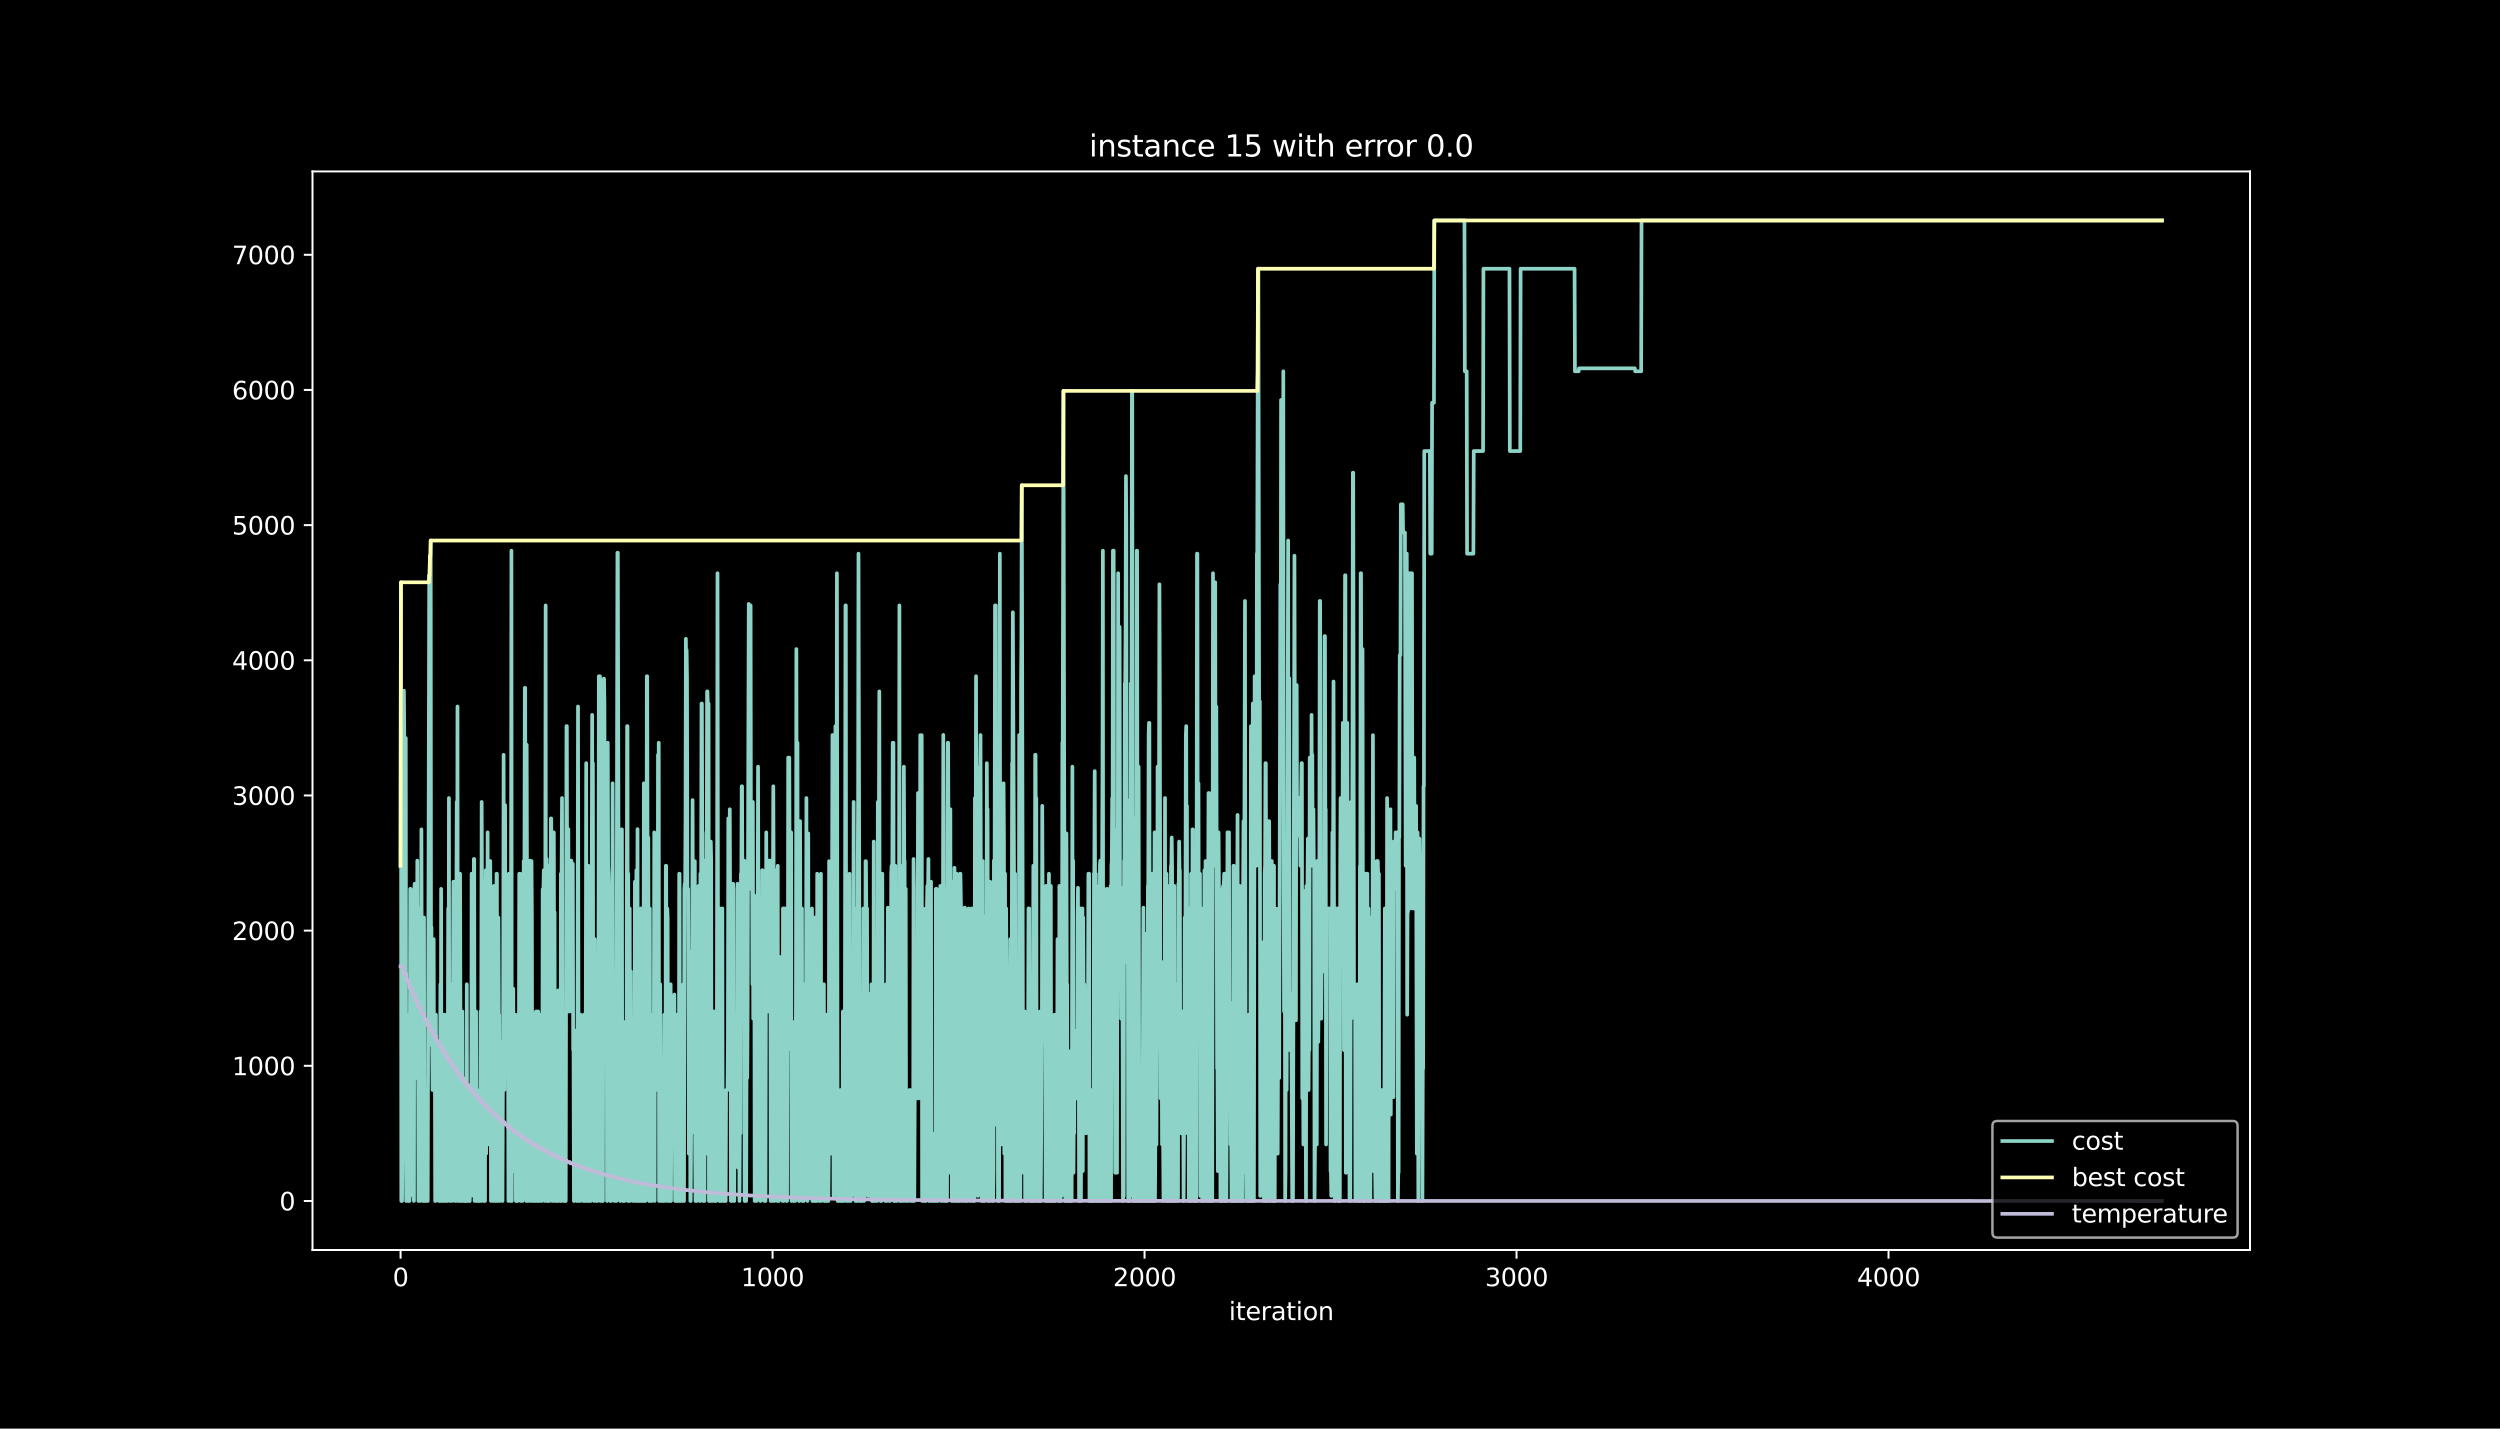 <?xml version="1.0" encoding="utf-8" standalone="no"?>
<!DOCTYPE svg PUBLIC "-//W3C//DTD SVG 1.1//EN"
  "http://www.w3.org/Graphics/SVG/1.1/DTD/svg11.dtd">
<svg height="576pt" version="1.1" viewBox="0 0 1008 576" width="1008pt" xmlns="http://www.w3.org/2000/svg" xmlns:xlink="http://www.w3.org/1999/xlink">
 <defs>
  <style type="text/css">*{stroke-linecap:butt;stroke-linejoin:round;}</style>
 </defs>
 <g id="figure_1">
  <g id="patch_1">
   <path d="M 0 576 
L 1008 576 
L 1008 0 
L 0 0 
z
"/>
  </g>
  <g id="axes_1">
   <g id="patch_2">
    <path d="M 126 504 
L 907.2 504 
L 907.2 69.12 
L 126 69.12 
z
"/>
   </g>
   <g id="matplotlib.axis_1">
    <g id="xtick_1">
     <g id="line2d_1">
      <defs>
       <path d="M 0 0 
L 0 3.5 
" id="mf61a15375c" style="stroke:#ffffff;stroke-width:0.8;"/>
      </defs>
      <g>
       <use style="fill:#ffffff;stroke:#ffffff;stroke-width:0.8;" x="161.509" xlink:href="#mf61a15375c" y="504"/>
      </g>
     </g>
     <g id="text_1">
      <!-- 0 -->
      <g style="fill:#ffffff;" transform="translate(158.328 518.598)scale(0.1 -0.1)">
       <defs>
        <path d="M 2034 4250 
Q 1547 4250 1301 3770 
Q 1056 3291 1056 2328 
Q 1056 1369 1301 889 
Q 1547 409 2034 409 
Q 2525 409 2770 889 
Q 3016 1369 3016 2328 
Q 3016 3291 2770 3770 
Q 2525 4250 2034 4250 
z
M 2034 4750 
Q 2819 4750 3233 4129 
Q 3647 3509 3647 2328 
Q 3647 1150 3233 529 
Q 2819 -91 2034 -91 
Q 1250 -91 836 529 
Q 422 1150 422 2328 
Q 422 3509 836 4129 
Q 1250 4750 2034 4750 
z
" id="DejaVuSans-30" transform="scale(0.016)"/>
       </defs>
       <use xlink:href="#DejaVuSans-30"/>
      </g>
     </g>
    </g>
    <g id="xtick_2">
     <g id="line2d_2">
      <g>
       <use style="fill:#ffffff;stroke:#ffffff;stroke-width:0.8;" x="311.495" xlink:href="#mf61a15375c" y="504"/>
      </g>
     </g>
     <g id="text_2">
      <!-- 1000 -->
      <g style="fill:#ffffff;" transform="translate(298.77 518.598)scale(0.1 -0.1)">
       <defs>
        <path d="M 794 531 
L 1825 531 
L 1825 4091 
L 703 3866 
L 703 4441 
L 1819 4666 
L 2450 4666 
L 2450 531 
L 3481 531 
L 3481 0 
L 794 0 
L 794 531 
z
" id="DejaVuSans-31" transform="scale(0.016)"/>
       </defs>
       <use xlink:href="#DejaVuSans-31"/>
       <use x="63.623" xlink:href="#DejaVuSans-30"/>
       <use x="127.246" xlink:href="#DejaVuSans-30"/>
       <use x="190.869" xlink:href="#DejaVuSans-30"/>
      </g>
     </g>
    </g>
    <g id="xtick_3">
     <g id="line2d_3">
      <g>
       <use style="fill:#ffffff;stroke:#ffffff;stroke-width:0.8;" x="461.48" xlink:href="#mf61a15375c" y="504"/>
      </g>
     </g>
     <g id="text_3">
      <!-- 2000 -->
      <g style="fill:#ffffff;" transform="translate(448.755 518.598)scale(0.1 -0.1)">
       <defs>
        <path d="M 1228 531 
L 3431 531 
L 3431 0 
L 469 0 
L 469 531 
Q 828 903 1448 1529 
Q 2069 2156 2228 2338 
Q 2531 2678 2651 2914 
Q 2772 3150 2772 3378 
Q 2772 3750 2511 3984 
Q 2250 4219 1831 4219 
Q 1534 4219 1204 4116 
Q 875 4013 500 3803 
L 500 4441 
Q 881 4594 1212 4672 
Q 1544 4750 1819 4750 
Q 2544 4750 2975 4387 
Q 3406 4025 3406 3419 
Q 3406 3131 3298 2873 
Q 3191 2616 2906 2266 
Q 2828 2175 2409 1742 
Q 1991 1309 1228 531 
z
" id="DejaVuSans-32" transform="scale(0.016)"/>
       </defs>
       <use xlink:href="#DejaVuSans-32"/>
       <use x="63.623" xlink:href="#DejaVuSans-30"/>
       <use x="127.246" xlink:href="#DejaVuSans-30"/>
       <use x="190.869" xlink:href="#DejaVuSans-30"/>
      </g>
     </g>
    </g>
    <g id="xtick_4">
     <g id="line2d_4">
      <g>
       <use style="fill:#ffffff;stroke:#ffffff;stroke-width:0.8;" x="611.466" xlink:href="#mf61a15375c" y="504"/>
      </g>
     </g>
     <g id="text_4">
      <!-- 3000 -->
      <g style="fill:#ffffff;" transform="translate(598.741 518.598)scale(0.1 -0.1)">
       <defs>
        <path d="M 2597 2516 
Q 3050 2419 3304 2112 
Q 3559 1806 3559 1356 
Q 3559 666 3084 287 
Q 2609 -91 1734 -91 
Q 1441 -91 1130 -33 
Q 819 25 488 141 
L 488 750 
Q 750 597 1062 519 
Q 1375 441 1716 441 
Q 2309 441 2620 675 
Q 2931 909 2931 1356 
Q 2931 1769 2642 2001 
Q 2353 2234 1838 2234 
L 1294 2234 
L 1294 2753 
L 1863 2753 
Q 2328 2753 2575 2939 
Q 2822 3125 2822 3475 
Q 2822 3834 2567 4026 
Q 2313 4219 1838 4219 
Q 1578 4219 1281 4162 
Q 984 4106 628 3988 
L 628 4550 
Q 988 4650 1302 4700 
Q 1616 4750 1894 4750 
Q 2613 4750 3031 4423 
Q 3450 4097 3450 3541 
Q 3450 3153 3228 2886 
Q 3006 2619 2597 2516 
z
" id="DejaVuSans-33" transform="scale(0.016)"/>
       </defs>
       <use xlink:href="#DejaVuSans-33"/>
       <use x="63.623" xlink:href="#DejaVuSans-30"/>
       <use x="127.246" xlink:href="#DejaVuSans-30"/>
       <use x="190.869" xlink:href="#DejaVuSans-30"/>
      </g>
     </g>
    </g>
    <g id="xtick_5">
     <g id="line2d_5">
      <g>
       <use style="fill:#ffffff;stroke:#ffffff;stroke-width:0.8;" x="761.451" xlink:href="#mf61a15375c" y="504"/>
      </g>
     </g>
     <g id="text_5">
      <!-- 4000 -->
      <g style="fill:#ffffff;" transform="translate(748.726 518.598)scale(0.1 -0.1)">
       <defs>
        <path d="M 2419 4116 
L 825 1625 
L 2419 1625 
L 2419 4116 
z
M 2253 4666 
L 3047 4666 
L 3047 1625 
L 3713 1625 
L 3713 1100 
L 3047 1100 
L 3047 0 
L 2419 0 
L 2419 1100 
L 313 1100 
L 313 1709 
L 2253 4666 
z
" id="DejaVuSans-34" transform="scale(0.016)"/>
       </defs>
       <use xlink:href="#DejaVuSans-34"/>
       <use x="63.623" xlink:href="#DejaVuSans-30"/>
       <use x="127.246" xlink:href="#DejaVuSans-30"/>
       <use x="190.869" xlink:href="#DejaVuSans-30"/>
      </g>
     </g>
    </g>
    <g id="text_6">
     <!-- iteration -->
     <g style="fill:#ffffff;" transform="translate(495.477 532.277)scale(0.1 -0.1)">
      <defs>
       <path d="M 603 3500 
L 1178 3500 
L 1178 0 
L 603 0 
L 603 3500 
z
M 603 4863 
L 1178 4863 
L 1178 4134 
L 603 4134 
L 603 4863 
z
" id="DejaVuSans-69" transform="scale(0.016)"/>
       <path d="M 1172 4494 
L 1172 3500 
L 2356 3500 
L 2356 3053 
L 1172 3053 
L 1172 1153 
Q 1172 725 1289 603 
Q 1406 481 1766 481 
L 2356 481 
L 2356 0 
L 1766 0 
Q 1100 0 847 248 
Q 594 497 594 1153 
L 594 3053 
L 172 3053 
L 172 3500 
L 594 3500 
L 594 4494 
L 1172 4494 
z
" id="DejaVuSans-74" transform="scale(0.016)"/>
       <path d="M 3597 1894 
L 3597 1613 
L 953 1613 
Q 991 1019 1311 708 
Q 1631 397 2203 397 
Q 2534 397 2845 478 
Q 3156 559 3463 722 
L 3463 178 
Q 3153 47 2828 -22 
Q 2503 -91 2169 -91 
Q 1331 -91 842 396 
Q 353 884 353 1716 
Q 353 2575 817 3079 
Q 1281 3584 2069 3584 
Q 2775 3584 3186 3129 
Q 3597 2675 3597 1894 
z
M 3022 2063 
Q 3016 2534 2758 2815 
Q 2500 3097 2075 3097 
Q 1594 3097 1305 2825 
Q 1016 2553 972 2059 
L 3022 2063 
z
" id="DejaVuSans-65" transform="scale(0.016)"/>
       <path d="M 2631 2963 
Q 2534 3019 2420 3045 
Q 2306 3072 2169 3072 
Q 1681 3072 1420 2755 
Q 1159 2438 1159 1844 
L 1159 0 
L 581 0 
L 581 3500 
L 1159 3500 
L 1159 2956 
Q 1341 3275 1631 3429 
Q 1922 3584 2338 3584 
Q 2397 3584 2469 3576 
Q 2541 3569 2628 3553 
L 2631 2963 
z
" id="DejaVuSans-72" transform="scale(0.016)"/>
       <path d="M 2194 1759 
Q 1497 1759 1228 1600 
Q 959 1441 959 1056 
Q 959 750 1161 570 
Q 1363 391 1709 391 
Q 2188 391 2477 730 
Q 2766 1069 2766 1631 
L 2766 1759 
L 2194 1759 
z
M 3341 1997 
L 3341 0 
L 2766 0 
L 2766 531 
Q 2569 213 2275 61 
Q 1981 -91 1556 -91 
Q 1019 -91 701 211 
Q 384 513 384 1019 
Q 384 1609 779 1909 
Q 1175 2209 1959 2209 
L 2766 2209 
L 2766 2266 
Q 2766 2663 2505 2880 
Q 2244 3097 1772 3097 
Q 1472 3097 1187 3025 
Q 903 2953 641 2809 
L 641 3341 
Q 956 3463 1253 3523 
Q 1550 3584 1831 3584 
Q 2591 3584 2966 3190 
Q 3341 2797 3341 1997 
z
" id="DejaVuSans-61" transform="scale(0.016)"/>
       <path d="M 1959 3097 
Q 1497 3097 1228 2736 
Q 959 2375 959 1747 
Q 959 1119 1226 758 
Q 1494 397 1959 397 
Q 2419 397 2687 759 
Q 2956 1122 2956 1747 
Q 2956 2369 2687 2733 
Q 2419 3097 1959 3097 
z
M 1959 3584 
Q 2709 3584 3137 3096 
Q 3566 2609 3566 1747 
Q 3566 888 3137 398 
Q 2709 -91 1959 -91 
Q 1206 -91 779 398 
Q 353 888 353 1747 
Q 353 2609 779 3096 
Q 1206 3584 1959 3584 
z
" id="DejaVuSans-6f" transform="scale(0.016)"/>
       <path d="M 3513 2113 
L 3513 0 
L 2938 0 
L 2938 2094 
Q 2938 2591 2744 2837 
Q 2550 3084 2163 3084 
Q 1697 3084 1428 2787 
Q 1159 2491 1159 1978 
L 1159 0 
L 581 0 
L 581 3500 
L 1159 3500 
L 1159 2956 
Q 1366 3272 1645 3428 
Q 1925 3584 2291 3584 
Q 2894 3584 3203 3211 
Q 3513 2838 3513 2113 
z
" id="DejaVuSans-6e" transform="scale(0.016)"/>
      </defs>
      <use xlink:href="#DejaVuSans-69"/>
      <use x="27.783" xlink:href="#DejaVuSans-74"/>
      <use x="66.992" xlink:href="#DejaVuSans-65"/>
      <use x="128.516" xlink:href="#DejaVuSans-72"/>
      <use x="169.629" xlink:href="#DejaVuSans-61"/>
      <use x="230.908" xlink:href="#DejaVuSans-74"/>
      <use x="270.117" xlink:href="#DejaVuSans-69"/>
      <use x="297.9" xlink:href="#DejaVuSans-6f"/>
      <use x="359.082" xlink:href="#DejaVuSans-6e"/>
     </g>
    </g>
   </g>
   <g id="matplotlib.axis_2">
    <g id="ytick_1">
     <g id="line2d_6">
      <defs>
       <path d="M 0 0 
L -3.5 0 
" id="m02783c1144" style="stroke:#ffffff;stroke-width:0.8;"/>
      </defs>
      <g>
       <use style="fill:#ffffff;stroke:#ffffff;stroke-width:0.8;" x="126" xlink:href="#m02783c1144" y="484.233"/>
      </g>
     </g>
     <g id="text_7">
      <!-- 0 -->
      <g style="fill:#ffffff;" transform="translate(112.638 488.032)scale(0.1 -0.1)">
       <use xlink:href="#DejaVuSans-30"/>
      </g>
     </g>
    </g>
    <g id="ytick_2">
     <g id="line2d_7">
      <g>
       <use style="fill:#ffffff;stroke:#ffffff;stroke-width:0.8;" x="126" xlink:href="#m02783c1144" y="429.732"/>
      </g>
     </g>
     <g id="text_8">
      <!-- 1000 -->
      <g style="fill:#ffffff;" transform="translate(93.55 433.532)scale(0.1 -0.1)">
       <use xlink:href="#DejaVuSans-31"/>
       <use x="63.623" xlink:href="#DejaVuSans-30"/>
       <use x="127.246" xlink:href="#DejaVuSans-30"/>
       <use x="190.869" xlink:href="#DejaVuSans-30"/>
      </g>
     </g>
    </g>
    <g id="ytick_3">
     <g id="line2d_8">
      <g>
       <use style="fill:#ffffff;stroke:#ffffff;stroke-width:0.8;" x="126" xlink:href="#m02783c1144" y="375.232"/>
      </g>
     </g>
     <g id="text_9">
      <!-- 2000 -->
      <g style="fill:#ffffff;" transform="translate(93.55 379.031)scale(0.1 -0.1)">
       <use xlink:href="#DejaVuSans-32"/>
       <use x="63.623" xlink:href="#DejaVuSans-30"/>
       <use x="127.246" xlink:href="#DejaVuSans-30"/>
       <use x="190.869" xlink:href="#DejaVuSans-30"/>
      </g>
     </g>
    </g>
    <g id="ytick_4">
     <g id="line2d_9">
      <g>
       <use style="fill:#ffffff;stroke:#ffffff;stroke-width:0.8;" x="126" xlink:href="#m02783c1144" y="320.732"/>
      </g>
     </g>
     <g id="text_10">
      <!-- 3000 -->
      <g style="fill:#ffffff;" transform="translate(93.55 324.531)scale(0.1 -0.1)">
       <use xlink:href="#DejaVuSans-33"/>
       <use x="63.623" xlink:href="#DejaVuSans-30"/>
       <use x="127.246" xlink:href="#DejaVuSans-30"/>
       <use x="190.869" xlink:href="#DejaVuSans-30"/>
      </g>
     </g>
    </g>
    <g id="ytick_5">
     <g id="line2d_10">
      <g>
       <use style="fill:#ffffff;stroke:#ffffff;stroke-width:0.8;" x="126" xlink:href="#m02783c1144" y="266.231"/>
      </g>
     </g>
     <g id="text_11">
      <!-- 4000 -->
      <g style="fill:#ffffff;" transform="translate(93.55 270.031)scale(0.1 -0.1)">
       <use xlink:href="#DejaVuSans-34"/>
       <use x="63.623" xlink:href="#DejaVuSans-30"/>
       <use x="127.246" xlink:href="#DejaVuSans-30"/>
       <use x="190.869" xlink:href="#DejaVuSans-30"/>
      </g>
     </g>
    </g>
    <g id="ytick_6">
     <g id="line2d_11">
      <g>
       <use style="fill:#ffffff;stroke:#ffffff;stroke-width:0.8;" x="126" xlink:href="#m02783c1144" y="211.731"/>
      </g>
     </g>
     <g id="text_12">
      <!-- 5000 -->
      <g style="fill:#ffffff;" transform="translate(93.55 215.53)scale(0.1 -0.1)">
       <defs>
        <path d="M 691 4666 
L 3169 4666 
L 3169 4134 
L 1269 4134 
L 1269 2991 
Q 1406 3038 1543 3061 
Q 1681 3084 1819 3084 
Q 2600 3084 3056 2656 
Q 3513 2228 3513 1497 
Q 3513 744 3044 326 
Q 2575 -91 1722 -91 
Q 1428 -91 1123 -41 
Q 819 9 494 109 
L 494 744 
Q 775 591 1075 516 
Q 1375 441 1709 441 
Q 2250 441 2565 725 
Q 2881 1009 2881 1497 
Q 2881 1984 2565 2268 
Q 2250 2553 1709 2553 
Q 1456 2553 1204 2497 
Q 953 2441 691 2322 
L 691 4666 
z
" id="DejaVuSans-35" transform="scale(0.016)"/>
       </defs>
       <use xlink:href="#DejaVuSans-35"/>
       <use x="63.623" xlink:href="#DejaVuSans-30"/>
       <use x="127.246" xlink:href="#DejaVuSans-30"/>
       <use x="190.869" xlink:href="#DejaVuSans-30"/>
      </g>
     </g>
    </g>
    <g id="ytick_7">
     <g id="line2d_12">
      <g>
       <use style="fill:#ffffff;stroke:#ffffff;stroke-width:0.8;" x="126" xlink:href="#m02783c1144" y="157.231"/>
      </g>
     </g>
     <g id="text_13">
      <!-- 6000 -->
      <g style="fill:#ffffff;" transform="translate(93.55 161.03)scale(0.1 -0.1)">
       <defs>
        <path d="M 2113 2584 
Q 1688 2584 1439 2293 
Q 1191 2003 1191 1497 
Q 1191 994 1439 701 
Q 1688 409 2113 409 
Q 2538 409 2786 701 
Q 3034 994 3034 1497 
Q 3034 2003 2786 2293 
Q 2538 2584 2113 2584 
z
M 3366 4563 
L 3366 3988 
Q 3128 4100 2886 4159 
Q 2644 4219 2406 4219 
Q 1781 4219 1451 3797 
Q 1122 3375 1075 2522 
Q 1259 2794 1537 2939 
Q 1816 3084 2150 3084 
Q 2853 3084 3261 2657 
Q 3669 2231 3669 1497 
Q 3669 778 3244 343 
Q 2819 -91 2113 -91 
Q 1303 -91 875 529 
Q 447 1150 447 2328 
Q 447 3434 972 4092 
Q 1497 4750 2381 4750 
Q 2619 4750 2861 4703 
Q 3103 4656 3366 4563 
z
" id="DejaVuSans-36" transform="scale(0.016)"/>
       </defs>
       <use xlink:href="#DejaVuSans-36"/>
       <use x="63.623" xlink:href="#DejaVuSans-30"/>
       <use x="127.246" xlink:href="#DejaVuSans-30"/>
       <use x="190.869" xlink:href="#DejaVuSans-30"/>
      </g>
     </g>
    </g>
    <g id="ytick_8">
     <g id="line2d_13">
      <g>
       <use style="fill:#ffffff;stroke:#ffffff;stroke-width:0.8;" x="126" xlink:href="#m02783c1144" y="102.73"/>
      </g>
     </g>
     <g id="text_14">
      <!-- 7000 -->
      <g style="fill:#ffffff;" transform="translate(93.55 106.53)scale(0.1 -0.1)">
       <defs>
        <path d="M 525 4666 
L 3525 4666 
L 3525 4397 
L 1831 0 
L 1172 0 
L 2766 4134 
L 525 4134 
L 525 4666 
z
" id="DejaVuSans-37" transform="scale(0.016)"/>
       </defs>
       <use xlink:href="#DejaVuSans-37"/>
       <use x="63.623" xlink:href="#DejaVuSans-30"/>
       <use x="127.246" xlink:href="#DejaVuSans-30"/>
       <use x="190.869" xlink:href="#DejaVuSans-30"/>
      </g>
     </g>
    </g>
   </g>
   <g id="line2d_14">
    <path clip-path="url(#pcf1d6d9314)" d="M 161.509 349.072 
L 161.659 234.785 
L 161.809 484.233 
L 162.109 484.233 
L 162.259 465.158 
L 162.409 404.335 
L 162.559 423.41 
L 162.709 297.569 
L 162.859 278.494 
L 163.009 297.569 
L 163.609 297.569 
L 163.759 484.233 
L 163.909 439.488 
L 164.059 482.162 
L 164.209 409.131 
L 164.359 409.131 
L 164.509 484.233 
L 165.109 484.233 
L 165.409 358.391 
L 165.559 358.391 
L 165.709 396.869 
L 166.009 396.869 
L 166.159 409.131 
L 166.309 472.842 
L 166.459 470.771 
L 166.609 482.162 
L 166.759 482.162 
L 166.909 484.233 
L 167.059 358.391 
L 167.209 356.32 
L 167.359 421.339 
L 167.509 373.815 
L 167.659 434.637 
L 167.958 434.637 
L 168.108 407.823 
L 168.258 347.001 
L 168.408 407.823 
L 168.558 407.823 
L 168.708 484.233 
L 168.858 366.294 
L 169.008 439.488 
L 169.158 439.488 
L 169.308 369.946 
L 169.458 484.233 
L 169.608 439.488 
L 169.758 461.452 
L 169.908 334.411 
L 170.058 396.869 
L 170.208 407.823 
L 170.358 407.823 
L 170.508 484.233 
L 170.658 434.637 
L 170.808 484.233 
L 170.958 369.946 
L 171.108 484.233 
L 171.258 484.233 
L 171.408 439.488 
L 171.558 439.488 
L 171.708 484.233 
L 171.858 484.233 
L 172.008 439.488 
L 172.308 439.488 
L 172.458 484.233 
L 172.758 361.116 
L 173.058 231.951 
L 173.208 231.951 
L 173.358 224.048 
L 173.508 349.889 
L 173.658 217.944 
L 173.808 421.339 
L 173.958 373.815 
L 174.108 421.339 
L 174.258 421.339 
L 174.408 439.488 
L 174.708 439.488 
L 174.858 378.666 
L 175.008 439.488 
L 175.308 409.131 
L 175.458 484.233 
L 175.608 484.233 
L 175.758 409.131 
L 175.908 456.928 
L 176.058 437.853 
L 176.358 437.853 
L 176.658 465.158 
L 176.808 420.413 
L 176.958 484.233 
L 177.108 484.233 
L 177.258 472.188 
L 177.408 472.188 
L 177.558 396.869 
L 177.708 484.233 
L 177.858 358.391 
L 178.008 484.233 
L 178.157 484.233 
L 178.307 456.928 
L 178.457 484.233 
L 178.607 409.131 
L 178.907 409.131 
L 179.057 484.233 
L 179.207 484.233 
L 179.357 409.131 
L 179.507 423.41 
L 179.657 423.41 
L 179.807 411.366 
L 179.957 484.233 
L 180.107 439.488 
L 180.257 439.488 
L 180.407 484.233 
L 180.707 366.294 
L 180.857 456.928 
L 181.007 321.767 
L 181.157 456.928 
L 181.457 484.233 
L 181.607 396.869 
L 182.207 396.869 
L 182.357 484.233 
L 182.507 407.823 
L 182.657 396.869 
L 182.807 355.503 
L 183.257 355.503 
L 183.407 396.869 
L 183.557 484.233 
L 183.707 484.233 
L 184.007 365.967 
L 184.157 323.348 
L 184.307 410.712 
L 184.457 284.87 
L 184.607 484.233 
L 184.757 482.162 
L 185.057 482.162 
L 185.207 484.233 
L 185.357 352.287 
L 185.507 352.287 
L 185.807 484.233 
L 185.957 484.233 
L 186.107 482.162 
L 186.257 482.162 
L 186.407 407.823 
L 186.557 484.233 
L 186.707 434.637 
L 186.857 472.188 
L 187.007 472.188 
L 187.157 484.233 
L 188.057 484.233 
L 188.207 396.869 
L 188.357 484.233 
L 188.506 439.488 
L 188.656 484.233 
L 188.806 461.452 
L 188.956 484.233 
L 189.406 484.233 
L 189.556 439.488 
L 189.856 439.488 
L 190.006 482.162 
L 190.156 352.287 
L 190.606 352.287 
L 190.756 472.188 
L 190.906 472.188 
L 191.056 346.347 
L 191.206 346.347 
L 191.356 484.233 
L 191.506 461.452 
L 191.806 461.452 
L 191.956 407.823 
L 192.106 484.233 
L 192.256 439.488 
L 192.406 439.488 
L 192.556 484.233 
L 192.706 484.233 
L 192.856 482.162 
L 193.006 482.162 
L 193.156 484.233 
L 193.306 484.233 
L 193.456 482.162 
L 193.606 482.162 
L 193.756 407.823 
L 193.906 484.233 
L 194.206 323.348 
L 194.356 366.294 
L 194.806 366.294 
L 194.956 484.233 
L 195.106 409.131 
L 195.256 484.233 
L 195.556 484.233 
L 195.706 369.946 
L 195.856 350.87 
L 196.006 465.158 
L 196.306 409.131 
L 196.456 409.131 
L 196.606 335.61 
L 196.756 409.131 
L 197.056 409.131 
L 197.206 461.452 
L 197.356 347.164 
L 197.656 347.164 
L 197.806 369.946 
L 197.956 484.233 
L 198.106 358.391 
L 198.256 434.637 
L 198.706 434.637 
L 198.856 484.233 
L 199.005 358.391 
L 199.155 357.192 
L 199.305 409.131 
L 199.455 409.131 
L 199.605 484.233 
L 199.755 482.162 
L 199.905 484.233 
L 200.055 484.233 
L 200.205 352.287 
L 200.355 352.287 
L 200.505 484.233 
L 200.655 369.946 
L 200.955 369.946 
L 201.105 409.131 
L 201.255 409.131 
L 201.405 484.233 
L 201.555 484.233 
L 201.705 461.452 
L 202.005 461.452 
L 202.155 420.086 
L 202.305 442.867 
L 202.455 442.867 
L 202.605 484.233 
L 202.905 398.122 
L 203.055 304.327 
L 203.205 439.488 
L 203.355 439.488 
L 203.655 324.601 
L 203.805 409.131 
L 204.555 409.131 
L 204.705 367.766 
L 205.005 484.233 
L 205.155 352.287 
L 205.305 409.131 
L 205.455 352.287 
L 205.755 352.287 
L 205.905 484.233 
L 206.205 222.032 
L 206.355 484.233 
L 206.505 410.712 
L 206.655 410.712 
L 206.805 398.667 
L 206.955 398.667 
L 207.105 472.188 
L 207.405 472.188 
L 207.555 409.131 
L 207.855 409.131 
L 208.005 484.233 
L 208.755 484.233 
L 208.905 456.928 
L 209.055 456.928 
L 209.205 434.147 
L 209.354 352.287 
L 209.804 352.287 
L 209.954 484.233 
L 210.104 357.192 
L 210.254 439.488 
L 210.404 409.131 
L 210.554 409.131 
L 210.704 484.233 
L 210.854 472.842 
L 211.004 450.061 
L 211.154 347.164 
L 211.304 350.87 
L 211.454 350.87 
L 211.604 277.349 
L 211.754 277.349 
L 211.904 365.967 
L 212.054 365.967 
L 212.204 484.233 
L 212.354 300.294 
L 212.804 484.233 
L 212.954 484.233 
L 213.104 472.842 
L 213.554 472.842 
L 213.704 347.001 
L 213.854 484.233 
L 214.154 461.452 
L 214.304 347.164 
L 214.454 369.946 
L 214.604 484.233 
L 214.754 410.712 
L 214.904 410.712 
L 215.054 408.641 
L 215.204 409.131 
L 215.354 484.233 
L 215.504 442.867 
L 215.654 484.233 
L 215.954 484.233 
L 216.104 407.823 
L 216.404 407.823 
L 216.554 484.233 
L 216.704 484.233 
L 216.854 407.823 
L 217.004 407.823 
L 217.154 423.41 
L 217.304 484.233 
L 217.604 484.233 
L 217.754 456.928 
L 217.904 409.131 
L 218.054 409.131 
L 218.354 484.233 
L 218.504 484.233 
L 218.654 472.842 
L 218.804 358.555 
L 219.104 358.555 
L 219.254 350.87 
L 219.404 350.87 
L 219.554 465.158 
L 219.704 484.233 
L 220.003 244.104 
L 220.153 472.188 
L 220.303 472.188 
L 220.453 346.347 
L 220.603 484.233 
L 220.903 484.233 
L 221.053 349.072 
L 221.203 349.072 
L 221.353 484.233 
L 221.503 484.233 
L 221.653 482.162 
L 221.803 463.087 
L 221.953 463.087 
L 222.103 329.997 
L 222.253 329.997 
L 222.403 349.072 
L 222.553 349.072 
L 222.703 484.233 
L 222.853 484.233 
L 223.003 410.712 
L 223.153 399.321 
L 223.303 335.61 
L 223.453 409.131 
L 223.603 367.766 
L 223.753 484.233 
L 223.903 465.158 
L 224.053 463.087 
L 224.203 484.233 
L 224.353 484.233 
L 224.503 442.867 
L 224.653 484.233 
L 224.803 484.233 
L 224.953 472.842 
L 225.103 399.321 
L 225.253 484.233 
L 225.403 465.158 
L 225.553 465.158 
L 225.703 407.823 
L 225.853 434.637 
L 226.003 484.233 
L 226.153 352.287 
L 226.303 484.233 
L 226.453 349.072 
L 226.603 321.767 
L 226.753 434.637 
L 227.053 434.637 
L 227.203 484.233 
L 227.353 482.162 
L 227.503 472.188 
L 227.653 484.233 
L 228.103 484.233 
L 228.403 292.773 
L 228.553 292.773 
L 228.703 391.637 
L 228.853 391.637 
L 229.003 389.566 
L 229.153 334.302 
L 229.303 407.823 
L 229.753 407.823 
L 229.903 347.001 
L 230.352 347.001 
L 230.502 348.309 
L 230.952 348.309 
L 231.102 423.41 
L 231.252 423.41 
L 231.402 484.233 
L 231.552 484.233 
L 231.852 415.562 
L 232.152 415.562 
L 232.302 434.637 
L 232.452 482.162 
L 232.602 484.233 
L 232.752 484.233 
L 233.052 284.87 
L 233.352 484.233 
L 233.502 482.162 
L 233.652 409.131 
L 233.952 484.233 
L 234.102 409.131 
L 234.252 472.842 
L 234.402 434.637 
L 234.552 434.637 
L 234.702 472.842 
L 234.852 450.061 
L 235.002 461.452 
L 235.152 484.233 
L 235.302 461.452 
L 235.452 409.131 
L 235.602 484.233 
L 235.902 484.233 
L 236.052 482.162 
L 236.352 307.706 
L 236.502 484.233 
L 236.652 484.233 
L 236.802 456.928 
L 236.952 456.928 
L 237.102 484.233 
L 237.252 349.072 
L 237.402 484.233 
L 237.552 461.452 
L 237.702 484.233 
L 237.852 472.842 
L 238.002 472.842 
L 238.152 484.233 
L 238.302 472.842 
L 238.752 288.25 
L 238.902 349.072 
L 239.052 307.706 
L 239.202 442.867 
L 239.352 440.796 
L 239.502 484.233 
L 239.802 378.666 
L 239.952 423.41 
L 240.102 400.629 
L 240.252 396.106 
L 240.402 484.233 
L 240.552 472.188 
L 240.701 407.823 
L 240.851 484.233 
L 241.001 407.823 
L 241.301 407.823 
L 241.451 272.662 
L 241.601 349.072 
L 241.751 272.662 
L 241.901 272.662 
L 242.051 484.233 
L 242.201 358.391 
L 242.351 358.391 
L 242.501 317.026 
L 242.651 484.233 
L 243.101 484.233 
L 243.401 273.643 
L 243.551 273.643 
L 243.701 283.671 
L 244.001 396.869 
L 244.301 357.192 
L 244.601 357.192 
L 244.751 484.233 
L 244.901 434.637 
L 245.051 299.477 
L 245.201 349.072 
L 245.351 352.287 
L 245.501 358.391 
L 245.951 358.391 
L 246.101 484.233 
L 246.401 484.233 
L 246.551 442.867 
L 246.701 369.346 
L 246.851 442.867 
L 247.001 315.827 
L 247.151 396.869 
L 247.601 396.869 
L 247.751 484.233 
L 247.901 472.842 
L 248.201 472.842 
L 248.351 409.131 
L 248.501 484.233 
L 248.801 296.37 
L 248.951 222.849 
L 249.101 222.849 
L 249.701 472.842 
L 249.851 409.131 
L 250.001 484.233 
L 250.151 396.869 
L 250.301 461.452 
L 250.451 461.452 
L 250.601 334.411 
L 250.751 334.411 
L 250.901 461.452 
L 251.05 484.233 
L 251.2 482.162 
L 251.35 484.233 
L 251.8 484.233 
L 251.95 423.41 
L 252.1 412.02 
L 252.25 445.537 
L 252.4 445.537 
L 252.55 472.842 
L 252.85 292.773 
L 253 292.773 
L 253.15 484.233 
L 253.3 352.287 
L 253.45 484.233 
L 253.6 366.294 
L 253.9 366.294 
L 254.05 484.233 
L 254.2 465.158 
L 254.35 391.637 
L 254.5 465.158 
L 254.8 465.158 
L 254.95 453.113 
L 255.25 484.233 
L 255.4 472.842 
L 255.7 472.842 
L 255.85 431.476 
L 256 355.503 
L 256.15 484.233 
L 256.3 369.946 
L 256.45 369.946 
L 256.6 350.87 
L 256.75 484.233 
L 257.05 334.302 
L 257.2 484.233 
L 257.5 484.233 
L 257.65 407.823 
L 257.8 407.823 
L 257.95 484.233 
L 258.1 396.869 
L 258.25 396.869 
L 258.4 366.294 
L 258.55 484.233 
L 258.85 387.931 
L 259 484.233 
L 259.15 484.233 
L 259.45 431.476 
L 259.6 315.827 
L 259.75 357.192 
L 259.9 484.233 
L 260.2 484.233 
L 260.35 407.823 
L 260.65 407.823 
L 260.8 272.662 
L 260.95 272.662 
L 261.1 349.072 
L 261.25 337.681 
L 261.4 337.681 
L 261.699 484.233 
L 261.999 366.294 
L 262.149 484.233 
L 262.299 472.842 
L 262.449 472.842 
L 262.599 484.233 
L 262.749 484.233 
L 262.899 472.842 
L 263.049 409.131 
L 263.649 409.131 
L 263.799 335.61 
L 263.949 484.233 
L 264.099 358.391 
L 264.399 358.391 
L 264.549 407.823 
L 264.999 407.823 
L 265.149 439.488 
L 265.299 304.327 
L 265.449 349.072 
L 265.599 299.477 
L 265.749 484.233 
L 265.899 482.162 
L 266.049 396.869 
L 266.199 396.869 
L 266.499 484.233 
L 266.649 484.233 
L 266.799 434.637 
L 267.099 434.637 
L 267.249 484.233 
L 267.549 484.233 
L 267.699 465.158 
L 267.849 409.131 
L 268.149 409.131 
L 268.299 484.233 
L 268.449 349.072 
L 268.599 349.072 
L 268.749 409.131 
L 268.899 409.131 
L 269.049 366.294 
L 269.199 369.946 
L 269.349 484.233 
L 269.499 439.488 
L 269.649 439.488 
L 269.799 396.869 
L 269.949 484.233 
L 270.099 484.233 
L 270.249 461.452 
L 270.399 396.869 
L 270.549 484.233 
L 270.699 434.637 
L 271.149 434.637 
L 271.299 409.131 
L 271.449 409.131 
L 271.599 442.867 
L 271.898 401.011 
L 272.198 484.233 
L 272.348 484.233 
L 272.498 409.131 
L 272.648 409.131 
L 272.798 484.233 
L 272.948 434.637 
L 273.098 434.637 
L 273.248 484.233 
L 273.398 484.233 
L 273.548 434.637 
L 273.698 484.233 
L 273.848 352.287 
L 273.998 352.287 
L 274.148 484.233 
L 274.298 484.233 
L 274.448 407.823 
L 274.748 407.823 
L 275.048 484.233 
L 275.198 461.452 
L 275.348 484.233 
L 275.498 396.869 
L 275.798 484.233 
L 275.948 358.391 
L 276.098 356.32 
L 276.248 358.391 
L 276.398 331.087 
L 276.548 257.566 
L 276.698 272.826 
L 276.848 262.089 
L 276.998 273.48 
L 277.148 358.391 
L 277.448 358.391 
L 277.748 465.158 
L 277.898 404.335 
L 278.048 404.335 
L 278.198 423.41 
L 278.348 484.233 
L 278.498 484.233 
L 278.648 456.928 
L 278.798 456.928 
L 278.948 383.407 
L 279.098 383.407 
L 279.248 322.585 
L 279.398 383.407 
L 279.548 383.407 
L 279.698 364.332 
L 279.998 364.332 
L 280.148 347.219 
L 280.298 465.158 
L 280.448 484.233 
L 280.598 358.391 
L 280.748 484.233 
L 280.898 484.233 
L 281.048 409.131 
L 281.498 409.131 
L 281.648 357.192 
L 281.948 357.192 
L 282.098 484.233 
L 282.247 484.233 
L 282.397 352.287 
L 282.547 352.287 
L 282.697 357.192 
L 282.847 283.671 
L 282.997 283.671 
L 283.147 335.61 
L 283.297 335.61 
L 283.447 484.233 
L 283.597 442.867 
L 283.747 442.867 
L 283.897 484.233 
L 284.047 484.233 
L 284.197 349.072 
L 284.347 347.001 
L 284.647 465.158 
L 284.797 352.287 
L 284.947 352.287 
L 285.097 278.766 
L 285.247 278.766 
L 285.397 284.87 
L 285.547 283.671 
L 285.697 283.671 
L 285.847 484.233 
L 286.297 484.233 
L 286.447 465.158 
L 286.597 339.316 
L 286.747 347.001 
L 286.897 472.842 
L 287.047 484.233 
L 287.197 484.233 
L 287.347 407.823 
L 287.947 407.823 
L 288.097 484.233 
L 288.397 484.233 
L 288.547 434.637 
L 288.697 484.233 
L 288.997 453.767 
L 289.297 231.133 
L 289.597 456.928 
L 289.747 456.928 
L 289.897 396.106 
L 290.047 484.233 
L 290.197 366.294 
L 290.347 484.233 
L 290.647 484.233 
L 290.797 461.452 
L 290.947 461.452 
L 291.097 366.294 
L 291.247 366.294 
L 291.397 484.233 
L 291.547 461.452 
L 291.697 461.452 
L 291.847 484.233 
L 292.297 484.233 
L 292.447 465.158 
L 292.597 484.233 
L 292.746 439.488 
L 293.346 439.488 
L 293.496 420.413 
L 293.646 329.997 
L 293.946 329.997 
L 294.096 349.072 
L 294.246 326.291 
L 294.396 366.294 
L 294.546 366.294 
L 294.696 484.233 
L 294.846 410.712 
L 294.996 484.233 
L 295.146 482.162 
L 295.296 408.641 
L 295.446 482.162 
L 295.596 356.32 
L 295.746 358.391 
L 295.896 484.233 
L 296.046 484.233 
L 296.196 409.131 
L 296.496 409.131 
L 296.646 461.452 
L 296.946 461.452 
L 297.096 449.407 
L 297.246 459.381 
L 297.396 356.32 
L 297.546 470.771 
L 297.696 470.771 
L 297.846 399.321 
L 297.996 399.321 
L 298.146 484.233 
L 298.296 456.928 
L 298.596 456.928 
L 298.746 352.287 
L 298.896 358.391 
L 299.046 317.026 
L 299.196 317.026 
L 299.346 358.391 
L 299.496 347.001 
L 300.096 347.001 
L 300.246 484.233 
L 300.396 409.131 
L 300.546 484.233 
L 300.696 369.946 
L 300.846 484.233 
L 300.996 434.637 
L 301.296 434.637 
L 301.446 407.823 
L 301.746 292.937 
L 301.896 243.505 
L 302.046 358.391 
L 302.196 244.104 
L 302.646 244.104 
L 302.796 358.391 
L 303.095 358.391 
L 303.245 335.61 
L 303.395 396.869 
L 303.545 323.348 
L 303.695 410.712 
L 303.845 410.712 
L 303.995 361.116 
L 304.145 361.116 
L 304.295 484.233 
L 304.445 482.162 
L 304.595 408.641 
L 304.895 408.641 
L 305.045 484.233 
L 305.195 369.946 
L 305.495 369.946 
L 305.645 309.123 
L 305.795 369.946 
L 305.945 369.946 
L 306.095 456.928 
L 306.245 409.131 
L 306.395 409.131 
L 306.545 484.233 
L 306.695 484.233 
L 306.845 465.158 
L 307.145 465.158 
L 307.295 350.87 
L 307.445 350.87 
L 307.595 439.488 
L 308.045 439.488 
L 308.195 484.233 
L 308.345 439.488 
L 308.495 484.233 
L 308.645 484.233 
L 308.945 335.61 
L 309.095 387.931 
L 309.395 387.931 
L 309.545 407.823 
L 309.695 407.823 
L 309.845 347.001 
L 310.595 347.001 
L 310.745 484.233 
L 310.895 442.867 
L 311.045 442.867 
L 311.195 484.233 
L 311.345 358.391 
L 311.645 358.391 
L 311.795 317.026 
L 311.945 357.192 
L 312.095 484.233 
L 312.245 484.233 
L 312.395 369.946 
L 312.545 350.87 
L 312.695 420.413 
L 312.845 352.287 
L 313.295 352.287 
L 313.445 484.233 
L 313.594 349.072 
L 313.744 484.233 
L 313.894 482.162 
L 314.044 484.233 
L 314.194 410.712 
L 314.344 408.641 
L 314.494 408.641 
L 314.644 385.86 
L 314.794 385.86 
L 314.944 482.162 
L 315.094 407.823 
L 315.244 461.452 
L 315.394 396.869 
L 315.544 484.233 
L 315.694 366.294 
L 315.844 366.294 
L 315.994 484.233 
L 316.144 366.294 
L 316.294 409.131 
L 316.444 409.131 
L 316.594 366.294 
L 316.744 456.928 
L 316.894 456.928 
L 317.044 369.946 
L 317.194 484.233 
L 317.344 484.233 
L 317.494 423.41 
L 317.644 423.41 
L 317.794 305.472 
L 318.244 305.472 
L 318.544 409.131 
L 318.844 409.131 
L 318.994 335.61 
L 319.144 484.233 
L 319.294 472.842 
L 319.444 412.02 
L 319.594 412.02 
L 319.894 484.233 
L 320.044 484.233 
L 320.194 434.637 
L 320.494 434.637 
L 320.644 484.233 
L 320.944 396.869 
L 321.094 261.708 
L 321.244 349.072 
L 321.544 299.477 
L 321.694 472.188 
L 321.994 472.188 
L 322.144 484.233 
L 322.294 484.233 
L 322.444 358.391 
L 322.594 331.087 
L 322.894 456.928 
L 323.194 456.928 
L 323.344 366.294 
L 323.494 484.233 
L 324.093 484.233 
L 324.243 396.869 
L 324.843 396.869 
L 324.993 409.131 
L 325.143 321.767 
L 325.293 456.928 
L 325.443 456.928 
L 325.593 484.233 
L 325.893 336.046 
L 326.043 472.842 
L 326.193 409.131 
L 326.493 409.131 
L 326.643 482.162 
L 327.093 482.162 
L 327.243 459.381 
L 327.393 366.294 
L 327.543 484.233 
L 327.993 484.233 
L 328.143 369.946 
L 328.443 369.946 
L 328.593 484.233 
L 328.743 484.233 
L 328.893 423.41 
L 329.043 484.233 
L 329.193 396.869 
L 329.343 484.233 
L 329.493 352.287 
L 329.643 472.188 
L 330.243 472.188 
L 330.393 484.233 
L 330.543 484.233 
L 330.693 366.294 
L 330.993 352.287 
L 331.143 484.233 
L 331.293 439.488 
L 331.893 439.488 
L 332.043 396.869 
L 332.193 396.869 
L 332.343 484.233 
L 332.943 484.233 
L 333.093 409.131 
L 333.243 409.131 
L 333.393 484.233 
L 333.543 461.452 
L 333.693 484.233 
L 333.993 484.233 
L 334.143 465.158 
L 334.293 347.219 
L 334.442 409.131 
L 334.892 409.131 
L 335.042 465.158 
L 335.192 453.767 
L 335.342 357.192 
L 335.492 357.192 
L 335.642 296.37 
L 335.792 423.41 
L 335.942 296.37 
L 336.092 482.162 
L 336.242 482.162 
L 336.392 408.641 
L 336.542 408.641 
L 336.692 410.712 
L 336.842 292.773 
L 336.992 292.773 
L 337.142 366.294 
L 337.292 366.294 
L 337.442 231.133 
L 337.742 484.233 
L 338.192 484.233 
L 338.342 472.188 
L 338.492 472.188 
L 338.642 484.233 
L 338.792 482.162 
L 338.942 439.488 
L 339.092 484.233 
L 339.692 484.233 
L 339.842 407.823 
L 339.992 484.233 
L 340.142 484.233 
L 340.292 465.158 
L 340.442 423.792 
L 340.592 465.158 
L 340.892 244.104 
L 341.042 244.104 
L 341.192 484.233 
L 341.342 366.294 
L 341.642 366.294 
L 341.792 484.233 
L 341.942 484.233 
L 342.092 358.391 
L 342.392 484.233 
L 342.542 352.287 
L 342.692 465.158 
L 342.842 409.131 
L 342.992 484.233 
L 343.142 456.928 
L 343.292 407.823 
L 343.442 482.162 
L 343.592 408.641 
L 343.892 408.641 
L 344.042 410.712 
L 344.192 323.348 
L 344.342 461.452 
L 344.492 461.452 
L 344.791 366.457 
L 344.941 484.233 
L 345.241 484.233 
L 345.391 423.41 
L 345.541 484.233 
L 345.691 484.233 
L 345.841 349.072 
L 345.991 321.767 
L 346.141 223.231 
L 346.441 352.287 
L 346.591 484.233 
L 346.891 484.233 
L 347.041 472.842 
L 347.191 484.233 
L 347.491 484.233 
L 347.641 423.41 
L 347.941 423.41 
L 348.091 366.294 
L 348.241 484.233 
L 348.391 484.233 
L 348.541 465.158 
L 348.841 465.158 
L 348.991 347.219 
L 349.141 347.219 
L 349.291 366.294 
L 349.591 366.294 
L 349.891 482.162 
L 350.641 482.162 
L 350.941 400.629 
L 351.091 461.452 
L 351.241 461.452 
L 351.391 396.869 
L 351.541 484.233 
L 351.991 484.233 
L 352.141 465.158 
L 352.291 339.316 
L 352.441 484.233 
L 352.591 410.712 
L 352.741 408.641 
L 352.891 482.162 
L 353.041 482.162 
L 353.191 484.233 
L 353.341 484.233 
L 353.491 465.158 
L 353.641 484.233 
L 353.941 323.348 
L 354.391 323.348 
L 354.541 278.766 
L 354.691 410.712 
L 354.841 408.641 
L 354.991 484.233 
L 355.141 442.867 
L 355.29 484.233 
L 355.44 484.233 
L 355.59 352.287 
L 355.74 352.287 
L 355.89 472.842 
L 356.04 472.842 
L 356.19 412.02 
L 356.34 472.842 
L 356.49 472.842 
L 356.64 399.321 
L 356.79 399.321 
L 356.94 484.233 
L 357.09 409.131 
L 357.24 396.869 
L 357.39 484.233 
L 357.54 484.233 
L 357.99 365.967 
L 358.14 439.488 
L 358.29 407.823 
L 358.44 434.637 
L 358.59 484.233 
L 358.74 461.452 
L 358.89 484.233 
L 359.04 396.869 
L 359.19 439.488 
L 359.34 352.287 
L 359.49 349.072 
L 359.79 349.072 
L 359.94 299.477 
L 360.24 299.477 
L 360.39 484.233 
L 360.54 349.072 
L 360.69 484.233 
L 360.84 484.233 
L 360.99 349.072 
L 361.14 484.233 
L 361.29 484.233 
L 361.44 472.188 
L 361.59 484.233 
L 361.74 369.946 
L 361.89 439.488 
L 362.04 396.869 
L 362.19 396.869 
L 362.34 369.946 
L 362.49 369.946 
L 362.64 244.104 
L 362.79 484.233 
L 362.94 484.233 
L 363.09 349.072 
L 363.24 349.072 
L 363.39 484.233 
L 363.54 366.294 
L 363.84 366.294 
L 363.99 484.233 
L 364.14 484.233 
L 364.29 423.41 
L 364.44 309.123 
L 364.59 347.001 
L 364.74 347.001 
L 364.89 484.233 
L 365.04 358.391 
L 365.19 358.391 
L 365.34 484.233 
L 365.49 482.162 
L 365.639 440.796 
L 365.789 440.796 
L 365.939 442.867 
L 366.089 484.233 
L 366.239 484.233 
L 366.389 472.188 
L 366.539 472.188 
L 366.689 439.488 
L 366.989 439.488 
L 367.289 484.233 
L 367.439 461.452 
L 367.589 484.233 
L 367.739 472.842 
L 367.889 484.233 
L 368.039 484.233 
L 368.189 472.188 
L 368.339 346.347 
L 368.489 358.391 
L 368.639 484.233 
L 368.939 415.562 
L 369.089 442.867 
L 369.239 440.796 
L 369.389 440.796 
L 369.539 423.792 
L 369.689 442.867 
L 369.839 393.272 
L 369.989 393.272 
L 370.139 319.751 
L 370.289 442.867 
L 370.439 442.867 
L 370.589 430.822 
L 370.739 357.301 
L 370.889 398.667 
L 371.039 296.425 
L 371.189 296.425 
L 371.489 410.712 
L 371.639 296.425 
L 371.789 484.233 
L 371.939 366.294 
L 372.239 366.294 
L 372.389 484.233 
L 373.289 484.233 
L 373.439 366.294 
L 373.739 366.294 
L 373.889 357.192 
L 374.039 357.192 
L 374.189 358.391 
L 374.339 346.347 
L 374.489 484.233 
L 374.639 434.637 
L 374.789 434.637 
L 374.939 484.233 
L 375.089 396.869 
L 375.239 396.869 
L 375.389 355.503 
L 375.539 484.233 
L 375.689 484.233 
L 375.839 482.162 
L 376.138 482.162 
L 376.288 484.233 
L 376.738 484.233 
L 376.888 456.928 
L 377.038 484.233 
L 377.188 484.233 
L 377.338 358.391 
L 377.638 358.391 
L 377.788 484.233 
L 377.938 472.842 
L 378.088 484.233 
L 378.238 439.488 
L 378.688 439.488 
L 378.838 369.946 
L 378.988 407.823 
L 379.138 357.192 
L 379.288 396.869 
L 379.438 484.233 
L 379.588 410.712 
L 379.738 484.233 
L 379.888 472.842 
L 380.038 450.061 
L 380.338 296.316 
L 380.488 337.681 
L 380.638 484.233 
L 380.788 442.867 
L 380.938 369.346 
L 381.088 484.233 
L 381.238 358.391 
L 381.388 484.233 
L 381.538 472.842 
L 381.688 484.233 
L 381.838 484.233 
L 382.138 299.477 
L 382.288 299.477 
L 382.438 337.681 
L 382.588 472.842 
L 382.738 450.061 
L 383.038 450.061 
L 383.188 326.291 
L 383.338 461.452 
L 383.488 442.376 
L 383.638 442.376 
L 383.788 484.233 
L 384.088 355.503 
L 384.238 355.503 
L 384.388 484.233 
L 384.538 423.41 
L 384.688 423.41 
L 384.838 349.889 
L 385.138 484.233 
L 385.288 472.842 
L 385.438 484.233 
L 385.588 484.233 
L 385.738 352.287 
L 385.888 484.233 
L 386.038 369.946 
L 386.188 366.294 
L 386.338 461.452 
L 386.487 484.233 
L 386.637 357.192 
L 386.787 484.233 
L 386.937 484.233 
L 387.087 352.287 
L 387.237 352.287 
L 387.537 369.946 
L 387.837 369.946 
L 387.987 484.233 
L 388.137 409.131 
L 388.287 484.233 
L 388.437 439.488 
L 388.737 439.488 
L 388.887 365.967 
L 389.037 365.967 
L 389.187 484.233 
L 389.487 439.488 
L 389.637 484.233 
L 389.937 484.233 
L 390.237 442.376 
L 390.537 366.294 
L 390.687 396.869 
L 390.837 396.869 
L 390.987 484.233 
L 391.137 434.637 
L 391.587 434.637 
L 391.737 366.294 
L 391.887 366.294 
L 392.037 484.233 
L 392.187 423.41 
L 392.337 423.41 
L 392.487 378.666 
L 392.637 410.712 
L 392.787 484.233 
L 392.937 472.188 
L 393.087 321.767 
L 393.237 321.767 
L 393.387 349.072 
L 393.537 272.662 
L 393.687 366.294 
L 393.837 366.294 
L 393.987 396.869 
L 394.137 482.162 
L 394.287 482.162 
L 394.587 379.974 
L 394.737 470.771 
L 394.887 412.02 
L 395.037 309.123 
L 395.187 309.123 
L 395.337 296.37 
L 395.787 484.233 
L 396.087 369.946 
L 396.237 347.164 
L 396.387 484.233 
L 396.537 456.928 
L 396.836 456.928 
L 396.986 484.233 
L 397.286 398.122 
L 397.436 442.867 
L 397.586 369.346 
L 397.736 442.867 
L 397.886 307.706 
L 398.036 349.072 
L 398.186 326.291 
L 398.486 484.233 
L 398.636 484.233 
L 398.786 461.452 
L 398.936 484.233 
L 399.236 355.503 
L 399.386 442.867 
L 399.686 366.457 
L 399.836 407.823 
L 399.986 484.233 
L 400.136 407.823 
L 400.286 484.233 
L 400.436 484.233 
L 400.586 472.842 
L 400.736 347.001 
L 400.886 453.767 
L 401.186 244.104 
L 401.486 244.104 
L 401.636 358.555 
L 401.786 369.946 
L 401.936 366.294 
L 402.086 352.287 
L 402.236 352.287 
L 402.386 484.233 
L 402.536 410.712 
L 402.686 484.233 
L 402.836 484.233 
L 403.136 223.231 
L 403.286 409.131 
L 403.436 423.41 
L 403.586 400.629 
L 403.736 434.147 
L 403.886 321.767 
L 404.036 461.452 
L 404.336 461.452 
L 404.486 420.086 
L 404.636 315.827 
L 404.786 338.117 
L 404.936 465.158 
L 405.086 465.158 
L 405.236 352.287 
L 405.386 484.233 
L 405.536 484.233 
L 405.686 366.294 
L 405.836 396.869 
L 406.136 484.233 
L 406.286 484.233 
L 406.436 409.131 
L 406.586 407.823 
L 406.736 409.131 
L 406.886 484.233 
L 407.036 484.233 
L 407.335 378.666 
L 407.485 484.233 
L 407.785 484.233 
L 408.085 307.706 
L 408.235 307.706 
L 408.385 246.884 
L 408.835 349.072 
L 408.985 484.233 
L 409.285 352.287 
L 409.435 484.233 
L 409.585 482.162 
L 409.735 484.233 
L 409.885 410.712 
L 410.035 484.233 
L 410.185 456.928 
L 410.335 456.928 
L 410.485 484.233 
L 410.635 484.233 
L 410.785 423.41 
L 410.935 296.37 
L 411.235 296.37 
L 411.385 484.233 
L 411.535 410.712 
L 411.685 275.551 
L 411.835 256.476 
L 411.985 195.653 
L 412.435 412.02 
L 412.585 412.02 
L 412.735 472.842 
L 412.885 472.842 
L 413.035 407.823 
L 413.185 407.823 
L 413.335 484.233 
L 413.485 484.233 
L 413.785 439.488 
L 413.935 434.637 
L 414.085 484.233 
L 414.235 456.928 
L 414.385 472.188 
L 414.685 366.294 
L 414.985 366.294 
L 415.135 407.823 
L 415.285 407.823 
L 415.435 484.233 
L 415.585 434.637 
L 415.885 434.637 
L 416.035 484.233 
L 416.185 484.233 
L 416.335 407.823 
L 416.485 484.233 
L 416.635 349.072 
L 416.785 484.233 
L 416.935 484.233 
L 417.235 398.122 
L 417.385 304.327 
L 417.535 304.327 
L 417.684 349.072 
L 417.834 321.767 
L 417.984 484.233 
L 418.134 484.233 
L 418.284 472.842 
L 418.434 482.162 
L 418.584 482.162 
L 418.734 484.233 
L 418.884 409.131 
L 419.034 484.233 
L 419.184 484.233 
L 419.334 407.823 
L 419.484 484.233 
L 419.634 484.233 
L 419.784 461.452 
L 419.934 420.086 
L 420.084 420.086 
L 420.234 324.928 
L 420.384 366.294 
L 420.834 366.294 
L 420.984 409.131 
L 421.434 409.131 
L 421.584 484.233 
L 421.734 357.192 
L 421.884 357.192 
L 422.034 484.233 
L 422.184 484.233 
L 422.334 369.946 
L 422.484 484.233 
L 422.634 409.131 
L 422.784 484.233 
L 422.934 352.287 
L 423.084 484.233 
L 423.234 484.233 
L 423.384 357.192 
L 423.684 357.192 
L 423.834 456.928 
L 423.984 456.928 
L 424.134 484.233 
L 424.284 461.452 
L 424.434 420.086 
L 424.584 484.233 
L 424.734 465.158 
L 424.884 465.158 
L 425.034 484.233 
L 425.184 409.131 
L 425.334 484.233 
L 425.484 461.452 
L 425.634 461.452 
L 425.784 434.147 
L 425.934 434.147 
L 426.084 456.928 
L 426.234 439.488 
L 426.384 378.666 
L 426.684 378.666 
L 426.834 484.233 
L 426.984 484.233 
L 427.134 357.192 
L 427.284 357.192 
L 427.434 484.233 
L 427.584 484.233 
L 427.734 407.823 
L 427.884 407.823 
L 428.034 482.162 
L 428.183 434.637 
L 428.333 299.477 
L 428.483 299.477 
L 428.783 157.612 
L 429.083 317.026 
L 429.383 407.823 
L 429.533 484.233 
L 429.683 484.233 
L 429.983 336.046 
L 430.133 396.869 
L 430.283 396.869 
L 430.433 484.233 
L 430.583 442.867 
L 430.733 484.233 
L 431.333 484.233 
L 431.483 465.158 
L 431.633 423.792 
L 431.933 484.233 
L 432.083 484.233 
L 432.233 423.41 
L 432.383 309.123 
L 432.533 472.842 
L 432.683 347.001 
L 432.833 472.842 
L 432.983 445.537 
L 433.133 456.928 
L 433.283 415.562 
L 433.433 442.867 
L 433.583 442.867 
L 433.733 430.822 
L 433.883 430.822 
L 434.033 442.867 
L 434.333 442.867 
L 434.483 369.346 
L 434.633 357.955 
L 434.783 399.321 
L 434.933 399.321 
L 435.083 484.233 
L 435.233 366.294 
L 435.683 366.294 
L 435.833 484.233 
L 435.983 434.637 
L 436.283 434.637 
L 436.433 366.294 
L 436.583 472.188 
L 436.733 369.946 
L 436.883 396.869 
L 437.183 396.869 
L 437.333 409.131 
L 437.633 409.131 
L 437.783 456.928 
L 437.933 456.928 
L 438.083 445.537 
L 438.233 411.366 
L 438.532 411.366 
L 438.682 409.131 
L 438.832 352.287 
L 439.132 352.287 
L 439.282 484.233 
L 439.432 472.188 
L 439.582 484.233 
L 440.182 484.233 
L 440.332 439.488 
L 440.482 439.488 
L 440.632 482.162 
L 440.782 482.162 
L 440.932 484.233 
L 441.082 352.287 
L 441.232 352.287 
L 441.382 310.922 
L 441.532 352.287 
L 441.832 352.287 
L 441.982 484.233 
L 442.282 484.233 
L 442.432 410.712 
L 442.582 410.712 
L 442.882 372.017 
L 443.032 456.928 
L 443.182 357.192 
L 443.332 484.233 
L 443.482 349.072 
L 443.632 347.001 
L 443.782 347.001 
L 443.932 484.233 
L 444.082 482.162 
L 444.232 347.001 
L 444.382 349.072 
L 444.532 307.706 
L 444.682 222.032 
L 444.832 484.233 
L 444.982 358.391 
L 445.132 358.391 
L 445.282 484.233 
L 445.582 484.233 
L 445.732 366.294 
L 446.032 366.294 
L 446.182 439.488 
L 446.332 358.391 
L 446.482 358.391 
L 446.632 484.233 
L 446.782 482.162 
L 447.082 482.162 
L 447.232 459.381 
L 447.382 484.233 
L 447.532 482.162 
L 447.682 482.162 
L 447.832 357.192 
L 447.982 484.233 
L 448.132 349.072 
L 448.282 347.001 
L 448.432 321.767 
L 448.582 349.072 
L 448.732 222.032 
L 449.031 222.032 
L 449.181 357.192 
L 449.331 334.411 
L 449.631 472.842 
L 449.931 472.842 
L 450.081 337.681 
L 450.231 337.681 
L 450.381 472.842 
L 450.531 366.294 
L 450.681 366.294 
L 450.831 231.133 
L 450.981 349.072 
L 451.131 326.291 
L 451.281 326.291 
L 451.431 252.77 
L 451.581 368.856 
L 451.881 368.856 
L 452.031 410.712 
L 452.181 410.712 
L 452.481 357.955 
L 452.781 484.233 
L 452.931 482.162 
L 453.081 482.162 
L 453.231 347.001 
L 453.381 349.072 
L 453.531 275.551 
L 453.681 275.551 
L 453.831 252.77 
L 453.981 191.947 
L 454.131 211.404 
L 454.281 387.931 
L 454.431 327.108 
L 454.581 322.585 
L 454.731 349.889 
L 454.881 484.233 
L 455.331 484.233 
L 455.481 472.188 
L 455.631 482.162 
L 455.931 275.551 
L 456.231 275.551 
L 456.381 157.612 
L 456.531 157.612 
L 456.681 409.131 
L 456.831 409.131 
L 456.981 484.233 
L 457.131 465.158 
L 457.281 329.997 
L 457.431 349.072 
L 457.581 349.072 
L 457.731 484.233 
L 457.881 439.488 
L 458.031 439.488 
L 458.331 222.032 
L 458.481 222.032 
L 458.781 484.233 
L 458.931 423.41 
L 459.081 309.123 
L 459.38 484.233 
L 459.68 484.233 
L 459.83 434.637 
L 460.43 434.637 
L 460.58 484.233 
L 461.03 365.967 
L 461.33 484.233 
L 461.48 461.452 
L 461.63 461.452 
L 461.78 450.061 
L 461.93 376.54 
L 462.08 376.54 
L 462.23 484.233 
L 462.38 484.233 
L 462.53 461.452 
L 462.68 484.233 
L 462.83 357.192 
L 462.98 357.192 
L 463.13 296.37 
L 463.28 291.465 
L 463.43 291.465 
L 463.58 484.233 
L 463.73 358.391 
L 463.88 439.488 
L 464.03 420.413 
L 464.18 484.233 
L 464.33 461.452 
L 464.48 352.287 
L 464.78 352.287 
L 464.93 484.233 
L 465.08 396.869 
L 465.23 484.233 
L 465.53 335.61 
L 465.68 484.233 
L 465.83 461.452 
L 466.28 461.452 
L 466.43 400.629 
L 466.58 423.41 
L 466.73 309.123 
L 467.33 309.123 
L 467.48 235.602 
L 467.63 277.349 
L 467.93 442.867 
L 468.08 415.562 
L 468.23 409.131 
L 468.38 409.131 
L 468.53 461.452 
L 468.68 387.931 
L 468.83 461.452 
L 468.98 461.452 
L 469.13 484.233 
L 469.28 456.928 
L 469.43 456.928 
L 469.58 434.147 
L 469.729 321.767 
L 469.879 456.928 
L 470.029 352.287 
L 470.329 352.287 
L 470.479 484.233 
L 470.629 366.294 
L 470.779 484.233 
L 470.929 357.192 
L 471.079 472.188 
L 471.229 430.822 
L 471.379 430.822 
L 471.529 442.867 
L 471.679 442.867 
L 471.829 484.233 
L 471.979 484.233 
L 472.129 349.072 
L 472.279 349.072 
L 472.429 337.681 
L 472.579 349.072 
L 472.879 456.928 
L 473.029 484.233 
L 473.179 357.192 
L 473.479 357.192 
L 473.629 484.233 
L 473.779 482.162 
L 473.929 482.162 
L 474.079 396.869 
L 474.679 396.869 
L 474.829 484.233 
L 474.979 482.162 
L 475.129 356.32 
L 475.279 356.32 
L 475.429 339.316 
L 475.579 350.87 
L 475.729 350.87 
L 475.879 442.376 
L 476.029 434.147 
L 476.179 456.928 
L 476.329 437.853 
L 476.479 456.928 
L 476.629 456.928 
L 476.779 407.823 
L 476.929 407.823 
L 477.229 484.233 
L 477.529 434.637 
L 477.679 369.946 
L 477.979 369.946 
L 478.129 296.425 
L 478.279 292.773 
L 478.429 366.294 
L 478.579 324.928 
L 478.729 456.928 
L 478.879 456.928 
L 479.029 369.946 
L 479.179 369.946 
L 479.329 484.233 
L 479.479 366.294 
L 479.629 366.294 
L 479.779 472.842 
L 479.929 409.131 
L 480.079 484.233 
L 480.228 352.287 
L 480.528 352.287 
L 480.678 461.452 
L 480.828 334.411 
L 480.978 334.411 
L 481.128 461.452 
L 481.278 434.637 
L 481.428 484.233 
L 481.578 369.946 
L 481.728 369.946 
L 481.878 484.233 
L 482.028 484.233 
L 482.178 352.287 
L 482.328 484.233 
L 482.628 223.231 
L 482.778 223.231 
L 482.928 358.391 
L 483.078 357.192 
L 483.228 315.827 
L 483.378 396.869 
L 483.528 357.192 
L 483.678 366.294 
L 483.828 352.287 
L 483.978 482.162 
L 484.278 482.162 
L 484.428 366.294 
L 484.578 409.131 
L 484.728 484.233 
L 484.878 396.869 
L 485.028 396.869 
L 485.178 484.233 
L 485.328 484.233 
L 485.478 465.158 
L 485.628 350.87 
L 485.778 350.87 
L 485.928 369.946 
L 486.078 347.164 
L 486.228 461.452 
L 486.378 400.629 
L 486.528 411.366 
L 486.678 484.233 
L 486.978 361.116 
L 487.128 361.116 
L 487.278 319.751 
L 487.578 319.751 
L 487.728 484.233 
L 487.878 357.192 
L 488.028 357.192 
L 488.178 484.233 
L 488.778 484.233 
L 489.078 231.133 
L 489.228 349.072 
L 489.378 307.706 
L 489.678 307.706 
L 489.828 349.072 
L 489.978 234.785 
L 490.128 349.072 
L 490.428 284.925 
L 490.727 430.822 
L 490.877 430.822 
L 491.027 472.188 
L 491.177 449.407 
L 491.327 335.61 
L 491.477 358.391 
L 491.777 358.391 
L 491.927 366.294 
L 492.077 484.233 
L 492.227 484.233 
L 492.377 465.158 
L 492.527 484.233 
L 492.677 409.131 
L 492.827 484.233 
L 492.977 366.294 
L 493.127 357.192 
L 493.427 357.192 
L 493.577 352.287 
L 493.877 352.287 
L 494.027 484.233 
L 494.177 484.233 
L 494.327 439.488 
L 494.477 484.233 
L 494.927 335.61 
L 495.077 410.712 
L 495.227 335.61 
L 495.527 335.61 
L 495.677 409.131 
L 495.977 409.131 
L 496.127 461.452 
L 496.277 459.381 
L 496.427 459.381 
L 496.577 484.233 
L 496.877 404.335 
L 497.027 484.233 
L 497.177 484.233 
L 497.327 349.072 
L 497.477 349.072 
L 497.627 484.233 
L 497.777 472.842 
L 497.927 484.233 
L 498.077 484.233 
L 498.227 472.188 
L 498.377 484.233 
L 498.527 484.233 
L 498.677 369.946 
L 498.827 369.946 
L 498.977 328.58 
L 499.127 407.823 
L 499.277 407.823 
L 499.427 366.457 
L 499.577 407.823 
L 499.727 484.233 
L 499.877 357.192 
L 500.027 484.233 
L 500.177 484.233 
L 500.327 482.162 
L 500.477 484.233 
L 501.076 484.233 
L 501.226 358.391 
L 501.376 331.087 
L 501.526 357.192 
L 501.676 357.192 
L 501.976 242.306 
L 502.276 472.842 
L 502.426 450.061 
L 502.576 461.452 
L 502.726 484.233 
L 502.876 482.162 
L 503.026 421.339 
L 503.176 484.233 
L 503.326 484.233 
L 503.476 409.131 
L 503.626 409.131 
L 503.776 484.233 
L 504.076 484.233 
L 504.376 292.773 
L 504.526 366.294 
L 504.676 366.294 
L 504.826 484.233 
L 505.126 283.671 
L 505.576 484.233 
L 505.876 272.662 
L 506.026 272.662 
L 506.176 349.072 
L 506.626 349.072 
L 506.776 223.231 
L 506.926 223.231 
L 507.226 108.344 
L 507.376 108.344 
L 507.676 284.87 
L 507.826 284.87 
L 507.976 282.799 
L 508.126 482.162 
L 508.276 482.162 
L 508.426 440.796 
L 508.576 440.796 
L 508.726 442.867 
L 508.876 382.045 
L 509.026 379.974 
L 509.176 379.974 
L 509.326 482.162 
L 509.476 434.637 
L 509.626 484.233 
L 509.776 484.233 
L 509.926 352.287 
L 510.076 349.072 
L 510.226 307.706 
L 510.376 307.706 
L 510.526 367.766 
L 510.676 484.233 
L 510.826 456.928 
L 511.126 456.928 
L 511.276 437.853 
L 511.425 437.853 
L 511.575 331.087 
L 511.725 331.087 
L 511.875 366.294 
L 512.025 484.233 
L 512.175 434.637 
L 512.325 434.637 
L 512.475 461.452 
L 512.625 461.452 
L 512.775 347.164 
L 512.925 369.946 
L 513.075 369.946 
L 513.225 484.233 
L 513.375 349.072 
L 513.675 349.072 
L 513.825 484.233 
L 513.975 484.233 
L 514.125 407.823 
L 514.575 407.823 
L 514.725 366.457 
L 514.875 366.457 
L 515.175 465.158 
L 515.325 415.562 
L 515.475 415.562 
L 515.625 434.637 
L 515.775 434.637 
L 516.225 235.602 
L 516.375 296.425 
L 516.525 161.264 
L 516.675 275.551 
L 516.825 275.551 
L 516.975 263.506 
L 517.275 263.506 
L 517.425 149.71 
L 517.575 358.391 
L 517.725 407.823 
L 517.875 352.287 
L 518.025 352.287 
L 518.175 484.233 
L 518.325 472.188 
L 518.475 352.287 
L 518.625 439.488 
L 518.775 439.488 
L 519.075 335.61 
L 519.375 217.944 
L 519.525 349.889 
L 519.675 273.48 
L 519.825 273.48 
L 519.975 423.41 
L 520.275 423.41 
L 520.425 400.629 
L 520.575 400.629 
L 520.725 421.339 
L 521.025 484.233 
L 521.325 484.233 
L 521.924 224.048 
L 522.074 297.569 
L 522.224 297.569 
L 522.374 411.366 
L 522.524 411.366 
L 522.674 276.205 
L 522.824 276.205 
L 522.974 337.027 
L 523.124 337.027 
L 523.274 321.767 
L 524.174 321.767 
L 524.324 349.072 
L 524.474 321.767 
L 524.624 321.767 
L 524.774 307.706 
L 524.924 307.706 
L 525.074 442.867 
L 525.224 366.457 
L 525.524 461.452 
L 525.824 359.263 
L 525.974 359.263 
L 526.274 434.637 
L 526.424 434.637 
L 526.574 484.233 
L 526.724 357.192 
L 527.174 357.192 
L 527.324 338.117 
L 527.474 357.192 
L 527.624 439.488 
L 527.774 409.131 
L 527.924 423.41 
L 528.074 305.472 
L 528.224 348.309 
L 528.674 348.309 
L 528.824 288.25 
L 528.974 349.072 
L 529.124 304.327 
L 529.274 347.001 
L 529.424 347.001 
L 529.574 326.291 
L 529.724 349.072 
L 529.874 349.072 
L 530.024 484.233 
L 530.324 449.407 
L 530.474 461.452 
L 530.924 461.452 
L 531.074 347.164 
L 531.374 347.164 
L 531.524 420.086 
L 531.674 401.011 
L 531.824 346.565 
L 531.974 346.565 
L 532.124 242.306 
L 532.273 242.306 
L 532.573 410.712 
L 532.723 410.712 
L 533.023 368.856 
L 533.323 368.856 
L 533.473 391.637 
L 533.923 391.637 
L 534.073 256.476 
L 534.223 256.476 
L 534.373 326.291 
L 534.523 326.291 
L 534.673 461.452 
L 534.823 366.294 
L 536.323 366.294 
L 536.473 472.188 
L 536.623 472.188 
L 536.773 482.162 
L 537.073 383.407 
L 537.223 335.61 
L 537.523 335.61 
L 537.673 274.788 
L 538.123 484.233 
L 538.273 439.488 
L 538.423 439.488 
L 538.573 396.869 
L 538.723 396.869 
L 538.873 409.131 
L 539.023 366.294 
L 539.473 366.294 
L 539.623 484.233 
L 539.773 465.158 
L 540.073 465.158 
L 540.223 484.233 
L 540.373 349.072 
L 540.523 321.767 
L 540.673 321.767 
L 540.823 347.001 
L 540.973 347.001 
L 541.123 352.287 
L 541.273 352.287 
L 541.423 291.465 
L 541.723 291.465 
L 541.873 423.41 
L 542.323 231.951 
L 542.473 231.951 
L 542.623 472.842 
L 542.772 472.842 
L 542.922 412.02 
L 543.072 412.02 
L 543.222 291.465 
L 543.372 352.287 
L 543.972 352.287 
L 544.122 484.233 
L 544.422 484.233 
L 544.722 323.348 
L 544.872 410.712 
L 545.022 398.667 
L 545.322 296.479 
L 545.472 190.585 
L 545.622 190.585 
L 545.922 396.869 
L 546.372 396.869 
L 546.522 484.233 
L 546.822 409.131 
L 547.122 409.131 
L 547.272 396.869 
L 547.872 396.869 
L 548.022 484.233 
L 548.172 484.233 
L 548.322 349.072 
L 548.472 349.072 
L 548.622 231.133 
L 548.772 231.133 
L 548.922 349.072 
L 549.222 261.708 
L 549.372 261.708 
L 549.672 484.233 
L 549.822 434.637 
L 549.972 484.233 
L 550.122 484.233 
L 550.272 472.842 
L 550.422 352.287 
L 551.322 352.287 
L 551.472 484.233 
L 551.622 366.294 
L 551.772 366.294 
L 552.072 456.928 
L 552.372 456.928 
L 552.522 484.233 
L 552.672 369.946 
L 553.421 369.946 
L 553.571 296.425 
L 553.721 472.188 
L 553.871 411.366 
L 554.021 453.113 
L 554.171 453.113 
L 554.321 472.188 
L 554.471 472.188 
L 554.621 484.233 
L 554.771 484.233 
L 554.921 369.946 
L 555.071 347.164 
L 555.221 461.452 
L 555.371 347.164 
L 555.521 347.164 
L 555.671 352.287 
L 555.971 352.287 
L 556.121 484.233 
L 556.721 484.233 
L 556.871 442.867 
L 557.021 484.233 
L 557.171 439.488 
L 557.321 439.488 
L 557.471 482.162 
L 557.621 482.162 
L 557.771 470.771 
L 557.921 484.233 
L 558.071 484.233 
L 558.371 366.294 
L 558.521 366.294 
L 558.671 484.233 
L 558.821 484.233 
L 558.971 456.928 
L 559.121 456.928 
L 559.271 321.767 
L 559.421 349.072 
L 559.571 349.072 
L 559.871 484.233 
L 560.021 369.946 
L 560.171 349.072 
L 560.471 349.072 
L 560.621 326.291 
L 560.771 449.407 
L 560.921 375.886 
L 561.071 387.931 
L 561.521 387.931 
L 561.671 368.856 
L 561.821 442.376 
L 561.971 339.316 
L 562.121 347.001 
L 562.271 347.001 
L 562.421 358.391 
L 562.571 358.391 
L 562.721 335.61 
L 563.171 335.61 
L 563.321 358.391 
L 563.471 339.316 
L 563.62 484.233 
L 563.77 472.842 
L 563.92 472.842 
L 564.07 337.681 
L 564.22 337.681 
L 564.37 264.16 
L 564.67 264.16 
L 564.82 203.338 
L 565.57 203.338 
L 565.72 214.729 
L 566.47 214.729 
L 566.77 349.072 
L 566.92 337.681 
L 567.07 223.231 
L 567.22 223.231 
L 567.37 409.131 
L 567.52 367.766 
L 567.67 367.766 
L 567.82 366.294 
L 567.97 366.294 
L 568.12 231.133 
L 568.27 231.133 
L 568.42 366.294 
L 568.57 231.133 
L 569.32 231.133 
L 569.47 366.294 
L 569.92 366.294 
L 570.07 305.472 
L 570.22 305.472 
L 570.37 366.294 
L 570.82 366.294 
L 570.97 324.928 
L 571.27 465.158 
L 571.57 335.61 
L 571.87 484.233 
L 572.02 357.192 
L 572.17 338.117 
L 572.32 338.117 
L 572.47 347.219 
L 572.62 366.294 
L 572.92 434.637 
L 573.37 434.637 
L 573.52 484.233 
L 573.67 430.822 
L 573.82 430.822 
L 573.969 317.026 
L 574.119 317.026 
L 574.269 181.865 
L 576.519 181.865 
L 576.669 223.231 
L 577.269 223.231 
L 577.419 162.408 
L 578.169 162.408 
L 578.319 88.887 
L 590.468 88.887 
L 590.618 149.71 
L 591.368 149.71 
L 591.518 223.231 
L 594.068 223.231 
L 594.218 181.865 
L 597.967 181.865 
L 598.117 108.344 
L 608.616 108.344 
L 608.766 181.865 
L 612.966 181.865 
L 613.116 108.344 
L 634.864 108.344 
L 635.014 149.71 
L 636.513 149.71 
L 636.663 148.511 
L 659.161 148.511 
L 659.311 149.71 
L 661.711 149.71 
L 661.861 88.887 
L 871.691 88.887 
L 871.691 88.887 
" style="fill:none;stroke:#8dd3c7;stroke-linecap:square;stroke-width:1.5;"/>
   </g>
   <g id="line2d_15">
    <path clip-path="url(#pcf1d6d9314)" d="M 161.509 349.072 
L 161.659 234.785 
L 172.908 234.785 
L 173.058 231.951 
L 173.208 231.951 
L 173.358 224.048 
L 173.508 224.048 
L 173.658 217.944 
L 411.835 217.944 
L 411.985 195.653 
L 428.633 195.653 
L 428.783 157.612 
L 506.926 157.612 
L 507.076 149.71 
L 507.226 108.344 
L 578.169 108.344 
L 578.319 88.887 
L 871.691 88.887 
L 871.691 88.887 
" style="fill:none;stroke:#feffb3;stroke-linecap:square;stroke-width:1.5;"/>
   </g>
   <g id="line2d_16">
    <path clip-path="url(#pcf1d6d9314)" d="M 161.509 389.62 
L 162.559 389.62 
L 162.709 392.606 
L 163.759 392.606 
L 163.909 395.497 
L 164.959 395.497 
L 165.109 398.297 
L 166.159 398.297 
L 166.309 401.009 
L 167.359 401.009 
L 167.509 403.635 
L 168.558 403.635 
L 168.708 406.178 
L 169.758 406.178 
L 169.908 408.641 
L 170.958 408.641 
L 171.108 411.027 
L 172.158 411.027 
L 172.308 413.337 
L 173.358 413.337 
L 173.508 415.574 
L 174.558 415.574 
L 174.708 417.741 
L 175.758 417.741 
L 175.908 419.839 
L 176.958 419.839 
L 177.108 421.871 
L 178.157 421.871 
L 178.307 423.839 
L 179.357 423.839 
L 179.507 425.744 
L 180.557 425.744 
L 180.707 427.59 
L 181.757 427.59 
L 181.907 429.377 
L 182.957 429.377 
L 183.107 431.108 
L 184.157 431.108 
L 184.307 432.785 
L 185.357 432.785 
L 185.507 434.408 
L 186.557 434.408 
L 186.707 435.98 
L 187.757 435.98 
L 187.907 437.503 
L 188.956 437.503 
L 189.106 438.978 
L 190.156 438.978 
L 190.306 440.406 
L 191.356 440.406 
L 191.506 441.789 
L 192.556 441.789 
L 192.706 443.128 
L 193.756 443.128 
L 193.906 444.425 
L 194.956 444.425 
L 195.106 445.681 
L 196.156 445.681 
L 196.306 446.898 
L 197.356 446.898 
L 197.506 448.076 
L 198.556 448.076 
L 198.706 449.217 
L 199.755 449.217 
L 199.905 450.322 
L 200.955 450.322 
L 201.105 451.392 
L 202.155 451.392 
L 202.305 452.428 
L 203.355 452.428 
L 203.505 453.432 
L 204.555 453.432 
L 204.705 454.404 
L 205.755 454.404 
L 205.905 455.345 
L 206.955 455.345 
L 207.105 456.257 
L 208.155 456.257 
L 208.305 457.139 
L 209.354 457.139 
L 209.504 457.994 
L 210.554 457.994 
L 210.704 458.822 
L 211.754 458.822 
L 211.904 459.624 
L 212.954 459.624 
L 213.104 460.401 
L 214.154 460.401 
L 214.304 461.153 
L 215.354 461.153 
L 215.504 461.881 
L 216.554 461.881 
L 216.704 462.586 
L 217.754 462.586 
L 217.904 463.269 
L 218.954 463.269 
L 219.104 463.931 
L 220.153 463.931 
L 220.303 464.572 
L 221.353 464.572 
L 221.503 465.192 
L 222.553 465.192 
L 222.703 465.793 
L 223.753 465.793 
L 223.903 466.375 
L 224.953 466.375 
L 225.103 466.938 
L 226.153 466.938 
L 226.303 467.484 
L 227.353 467.484 
L 227.503 468.012 
L 228.553 468.012 
L 228.703 468.524 
L 229.753 468.524 
L 229.903 469.02 
L 230.952 469.02 
L 231.102 469.5 
L 232.152 469.5 
L 232.302 469.965 
L 233.352 469.965 
L 233.502 470.415 
L 234.552 470.415 
L 234.702 470.851 
L 235.752 470.851 
L 235.902 471.273 
L 236.952 471.273 
L 237.102 471.682 
L 238.152 471.682 
L 238.302 472.078 
L 239.352 472.078 
L 239.502 472.462 
L 240.552 472.462 
L 240.701 472.833 
L 241.751 472.833 
L 241.901 473.193 
L 242.951 473.193 
L 243.101 473.541 
L 244.151 473.541 
L 244.301 473.879 
L 245.351 473.879 
L 245.501 474.206 
L 246.551 474.206 
L 246.701 474.522 
L 247.751 474.522 
L 247.901 474.828 
L 248.951 474.828 
L 249.101 475.125 
L 250.151 475.125 
L 250.301 475.413 
L 251.35 475.413 
L 251.5 475.691 
L 252.55 475.691 
L 252.7 475.96 
L 253.75 475.96 
L 253.9 476.221 
L 254.95 476.221 
L 255.1 476.474 
L 256.15 476.474 
L 256.3 476.719 
L 257.35 476.719 
L 257.5 476.956 
L 258.55 476.956 
L 258.7 477.186 
L 259.75 477.186 
L 259.9 477.408 
L 260.95 477.408 
L 261.1 477.624 
L 262.149 477.624 
L 262.299 477.832 
L 263.349 477.832 
L 263.499 478.034 
L 264.549 478.034 
L 264.699 478.23 
L 265.749 478.23 
L 265.899 478.419 
L 266.949 478.419 
L 267.099 478.603 
L 268.149 478.603 
L 268.299 478.78 
L 269.349 478.78 
L 269.499 478.952 
L 270.549 478.952 
L 270.699 479.119 
L 271.749 479.119 
L 272.048 479.28 
L 272.948 479.28 
L 273.248 479.437 
L 274.148 479.437 
L 274.448 479.588 
L 275.348 479.588 
L 275.648 479.734 
L 276.548 479.734 
L 276.848 479.876 
L 277.748 479.876 
L 278.048 480.014 
L 278.948 480.014 
L 279.248 480.147 
L 280.148 480.147 
L 280.448 480.276 
L 281.348 480.276 
L 281.648 480.401 
L 282.547 480.401 
L 282.847 480.522 
L 283.747 480.522 
L 284.047 480.639 
L 284.947 480.639 
L 285.247 480.752 
L 287.347 480.862 
L 287.647 480.968 
L 289.747 481.071 
L 290.047 481.171 
L 292.147 481.268 
L 292.447 481.361 
L 294.546 481.452 
L 294.846 481.54 
L 296.946 481.625 
L 297.246 481.707 
L 299.346 481.787 
L 299.646 481.864 
L 301.746 481.939 
L 302.046 482.011 
L 304.145 482.081 
L 304.445 482.149 
L 306.545 482.215 
L 306.845 482.278 
L 308.945 482.34 
L 309.395 482.4 
L 311.345 482.458 
L 311.795 482.514 
L 314.944 482.62 
L 315.394 482.671 
L 318.544 482.768 
L 318.994 482.815 
L 322.144 482.903 
L 322.594 482.945 
L 325.743 483.025 
L 326.343 483.063 
L 330.543 483.17 
L 331.143 483.204 
L 335.342 483.298 
L 335.942 483.327 
L 341.342 483.436 
L 342.092 483.462 
L 347.341 483.554 
L 348.241 483.576 
L 354.541 483.673 
L 355.59 483.691 
L 364.14 483.8 
L 365.639 483.827 
L 377.338 483.928 
L 379.288 483.947 
L 397.736 484.056 
L 401.036 484.072 
L 444.532 484.182 
L 456.231 484.196 
L 871.691 484.233 
L 871.691 484.233 
" style="fill:none;stroke:#bfbbd9;stroke-linecap:square;stroke-width:1.5;"/>
   </g>
   <g id="patch_3">
    <path d="M 126 504 
L 126 69.12 
" style="fill:none;stroke:#ffffff;stroke-linecap:square;stroke-linejoin:miter;stroke-width:0.8;"/>
   </g>
   <g id="patch_4">
    <path d="M 907.2 504 
L 907.2 69.12 
" style="fill:none;stroke:#ffffff;stroke-linecap:square;stroke-linejoin:miter;stroke-width:0.8;"/>
   </g>
   <g id="patch_5">
    <path d="M 126 504 
L 907.2 504 
" style="fill:none;stroke:#ffffff;stroke-linecap:square;stroke-linejoin:miter;stroke-width:0.8;"/>
   </g>
   <g id="patch_6">
    <path d="M 126 69.12 
L 907.2 69.12 
" style="fill:none;stroke:#ffffff;stroke-linecap:square;stroke-linejoin:miter;stroke-width:0.8;"/>
   </g>
   <g id="text_15">
    <!-- instance 15 with error 0.0 -->
    <g style="fill:#ffffff;" transform="translate(439.127 63.12)scale(0.12 -0.12)">
     <defs>
      <path d="M 2834 3397 
L 2834 2853 
Q 2591 2978 2328 3040 
Q 2066 3103 1784 3103 
Q 1356 3103 1142 2972 
Q 928 2841 928 2578 
Q 928 2378 1081 2264 
Q 1234 2150 1697 2047 
L 1894 2003 
Q 2506 1872 2764 1633 
Q 3022 1394 3022 966 
Q 3022 478 2636 193 
Q 2250 -91 1575 -91 
Q 1294 -91 989 -36 
Q 684 19 347 128 
L 347 722 
Q 666 556 975 473 
Q 1284 391 1588 391 
Q 1994 391 2212 530 
Q 2431 669 2431 922 
Q 2431 1156 2273 1281 
Q 2116 1406 1581 1522 
L 1381 1569 
Q 847 1681 609 1914 
Q 372 2147 372 2553 
Q 372 3047 722 3315 
Q 1072 3584 1716 3584 
Q 2034 3584 2315 3537 
Q 2597 3491 2834 3397 
z
" id="DejaVuSans-73" transform="scale(0.016)"/>
      <path d="M 3122 3366 
L 3122 2828 
Q 2878 2963 2633 3030 
Q 2388 3097 2138 3097 
Q 1578 3097 1268 2742 
Q 959 2388 959 1747 
Q 959 1106 1268 751 
Q 1578 397 2138 397 
Q 2388 397 2633 464 
Q 2878 531 3122 666 
L 3122 134 
Q 2881 22 2623 -34 
Q 2366 -91 2075 -91 
Q 1284 -91 818 406 
Q 353 903 353 1747 
Q 353 2603 823 3093 
Q 1294 3584 2113 3584 
Q 2378 3584 2631 3529 
Q 2884 3475 3122 3366 
z
" id="DejaVuSans-63" transform="scale(0.016)"/>
      <path id="DejaVuSans-20" transform="scale(0.016)"/>
      <path d="M 269 3500 
L 844 3500 
L 1563 769 
L 2278 3500 
L 2956 3500 
L 3675 769 
L 4391 3500 
L 4966 3500 
L 4050 0 
L 3372 0 
L 2619 2869 
L 1863 0 
L 1184 0 
L 269 3500 
z
" id="DejaVuSans-77" transform="scale(0.016)"/>
      <path d="M 3513 2113 
L 3513 0 
L 2938 0 
L 2938 2094 
Q 2938 2591 2744 2837 
Q 2550 3084 2163 3084 
Q 1697 3084 1428 2787 
Q 1159 2491 1159 1978 
L 1159 0 
L 581 0 
L 581 4863 
L 1159 4863 
L 1159 2956 
Q 1366 3272 1645 3428 
Q 1925 3584 2291 3584 
Q 2894 3584 3203 3211 
Q 3513 2838 3513 2113 
z
" id="DejaVuSans-68" transform="scale(0.016)"/>
      <path d="M 684 794 
L 1344 794 
L 1344 0 
L 684 0 
L 684 794 
z
" id="DejaVuSans-2e" transform="scale(0.016)"/>
     </defs>
     <use xlink:href="#DejaVuSans-69"/>
     <use x="27.783" xlink:href="#DejaVuSans-6e"/>
     <use x="91.162" xlink:href="#DejaVuSans-73"/>
     <use x="143.262" xlink:href="#DejaVuSans-74"/>
     <use x="182.471" xlink:href="#DejaVuSans-61"/>
     <use x="243.75" xlink:href="#DejaVuSans-6e"/>
     <use x="307.129" xlink:href="#DejaVuSans-63"/>
     <use x="362.109" xlink:href="#DejaVuSans-65"/>
     <use x="423.633" xlink:href="#DejaVuSans-20"/>
     <use x="455.42" xlink:href="#DejaVuSans-31"/>
     <use x="519.043" xlink:href="#DejaVuSans-35"/>
     <use x="582.666" xlink:href="#DejaVuSans-20"/>
     <use x="614.453" xlink:href="#DejaVuSans-77"/>
     <use x="696.24" xlink:href="#DejaVuSans-69"/>
     <use x="724.023" xlink:href="#DejaVuSans-74"/>
     <use x="763.232" xlink:href="#DejaVuSans-68"/>
     <use x="826.611" xlink:href="#DejaVuSans-20"/>
     <use x="858.398" xlink:href="#DejaVuSans-65"/>
     <use x="919.922" xlink:href="#DejaVuSans-72"/>
     <use x="959.285" xlink:href="#DejaVuSans-72"/>
     <use x="998.148" xlink:href="#DejaVuSans-6f"/>
     <use x="1059.33" xlink:href="#DejaVuSans-72"/>
     <use x="1100.443" xlink:href="#DejaVuSans-20"/>
     <use x="1132.23" xlink:href="#DejaVuSans-30"/>
     <use x="1195.854" xlink:href="#DejaVuSans-2e"/>
     <use x="1227.641" xlink:href="#DejaVuSans-30"/>
    </g>
   </g>
   <g id="legend_1">
    <g id="patch_7">
     <path d="M 805.348 499 
L 900.2 499 
Q 902.2 499 902.2 497 
L 902.2 453.966 
Q 902.2 451.966 900.2 451.966 
L 805.348 451.966 
Q 803.348 451.966 803.348 453.966 
L 803.348 497 
Q 803.348 499 805.348 499 
z
" style="opacity:0.8;stroke:#cccccc;stroke-linejoin:miter;"/>
    </g>
    <g id="line2d_17">
     <path d="M 807.348 460.064 
L 827.348 460.064 
" style="fill:none;stroke:#8dd3c7;stroke-linecap:square;stroke-width:1.5;"/>
    </g>
    <g id="line2d_18"/>
    <g id="text_16">
     <!-- cost -->
     <g style="fill:#ffffff;" transform="translate(835.348 463.564)scale(0.1 -0.1)">
      <use xlink:href="#DejaVuSans-63"/>
      <use x="54.98" xlink:href="#DejaVuSans-6f"/>
      <use x="116.162" xlink:href="#DejaVuSans-73"/>
      <use x="168.262" xlink:href="#DejaVuSans-74"/>
     </g>
    </g>
    <g id="line2d_19">
     <path d="M 807.348 474.742 
L 827.348 474.742 
" style="fill:none;stroke:#feffb3;stroke-linecap:square;stroke-width:1.5;"/>
    </g>
    <g id="line2d_20"/>
    <g id="text_17">
     <!-- best cost -->
     <g style="fill:#ffffff;" transform="translate(835.348 478.242)scale(0.1 -0.1)">
      <defs>
       <path d="M 3116 1747 
Q 3116 2381 2855 2742 
Q 2594 3103 2138 3103 
Q 1681 3103 1420 2742 
Q 1159 2381 1159 1747 
Q 1159 1113 1420 752 
Q 1681 391 2138 391 
Q 2594 391 2855 752 
Q 3116 1113 3116 1747 
z
M 1159 2969 
Q 1341 3281 1617 3432 
Q 1894 3584 2278 3584 
Q 2916 3584 3314 3078 
Q 3713 2572 3713 1747 
Q 3713 922 3314 415 
Q 2916 -91 2278 -91 
Q 1894 -91 1617 61 
Q 1341 213 1159 525 
L 1159 0 
L 581 0 
L 581 4863 
L 1159 4863 
L 1159 2969 
z
" id="DejaVuSans-62" transform="scale(0.016)"/>
      </defs>
      <use xlink:href="#DejaVuSans-62"/>
      <use x="63.477" xlink:href="#DejaVuSans-65"/>
      <use x="125" xlink:href="#DejaVuSans-73"/>
      <use x="177.1" xlink:href="#DejaVuSans-74"/>
      <use x="216.309" xlink:href="#DejaVuSans-20"/>
      <use x="248.096" xlink:href="#DejaVuSans-63"/>
      <use x="303.076" xlink:href="#DejaVuSans-6f"/>
      <use x="364.258" xlink:href="#DejaVuSans-73"/>
      <use x="416.357" xlink:href="#DejaVuSans-74"/>
     </g>
    </g>
    <g id="line2d_21">
     <path d="M 807.348 489.42 
L 827.348 489.42 
" style="fill:none;stroke:#bfbbd9;stroke-linecap:square;stroke-width:1.5;"/>
    </g>
    <g id="line2d_22"/>
    <g id="text_18">
     <!-- temperature -->
     <g style="fill:#ffffff;" transform="translate(835.348 492.92)scale(0.1 -0.1)">
      <defs>
       <path d="M 3328 2828 
Q 3544 3216 3844 3400 
Q 4144 3584 4550 3584 
Q 5097 3584 5394 3201 
Q 5691 2819 5691 2113 
L 5691 0 
L 5113 0 
L 5113 2094 
Q 5113 2597 4934 2840 
Q 4756 3084 4391 3084 
Q 3944 3084 3684 2787 
Q 3425 2491 3425 1978 
L 3425 0 
L 2847 0 
L 2847 2094 
Q 2847 2600 2669 2842 
Q 2491 3084 2119 3084 
Q 1678 3084 1418 2786 
Q 1159 2488 1159 1978 
L 1159 0 
L 581 0 
L 581 3500 
L 1159 3500 
L 1159 2956 
Q 1356 3278 1631 3431 
Q 1906 3584 2284 3584 
Q 2666 3584 2933 3390 
Q 3200 3197 3328 2828 
z
" id="DejaVuSans-6d" transform="scale(0.016)"/>
       <path d="M 1159 525 
L 1159 -1331 
L 581 -1331 
L 581 3500 
L 1159 3500 
L 1159 2969 
Q 1341 3281 1617 3432 
Q 1894 3584 2278 3584 
Q 2916 3584 3314 3078 
Q 3713 2572 3713 1747 
Q 3713 922 3314 415 
Q 2916 -91 2278 -91 
Q 1894 -91 1617 61 
Q 1341 213 1159 525 
z
M 3116 1747 
Q 3116 2381 2855 2742 
Q 2594 3103 2138 3103 
Q 1681 3103 1420 2742 
Q 1159 2381 1159 1747 
Q 1159 1113 1420 752 
Q 1681 391 2138 391 
Q 2594 391 2855 752 
Q 3116 1113 3116 1747 
z
" id="DejaVuSans-70" transform="scale(0.016)"/>
       <path d="M 544 1381 
L 544 3500 
L 1119 3500 
L 1119 1403 
Q 1119 906 1312 657 
Q 1506 409 1894 409 
Q 2359 409 2629 706 
Q 2900 1003 2900 1516 
L 2900 3500 
L 3475 3500 
L 3475 0 
L 2900 0 
L 2900 538 
Q 2691 219 2414 64 
Q 2138 -91 1772 -91 
Q 1169 -91 856 284 
Q 544 659 544 1381 
z
M 1991 3584 
L 1991 3584 
z
" id="DejaVuSans-75" transform="scale(0.016)"/>
      </defs>
      <use xlink:href="#DejaVuSans-74"/>
      <use x="39.209" xlink:href="#DejaVuSans-65"/>
      <use x="100.732" xlink:href="#DejaVuSans-6d"/>
      <use x="198.145" xlink:href="#DejaVuSans-70"/>
      <use x="261.621" xlink:href="#DejaVuSans-65"/>
      <use x="323.145" xlink:href="#DejaVuSans-72"/>
      <use x="364.258" xlink:href="#DejaVuSans-61"/>
      <use x="425.537" xlink:href="#DejaVuSans-74"/>
      <use x="464.746" xlink:href="#DejaVuSans-75"/>
      <use x="528.125" xlink:href="#DejaVuSans-72"/>
      <use x="566.988" xlink:href="#DejaVuSans-65"/>
     </g>
    </g>
   </g>
  </g>
 </g>
 <defs>
  <clipPath id="pcf1d6d9314">
   <rect height="434.88" width="781.2" x="126" y="69.12"/>
  </clipPath>
 </defs>
</svg>
